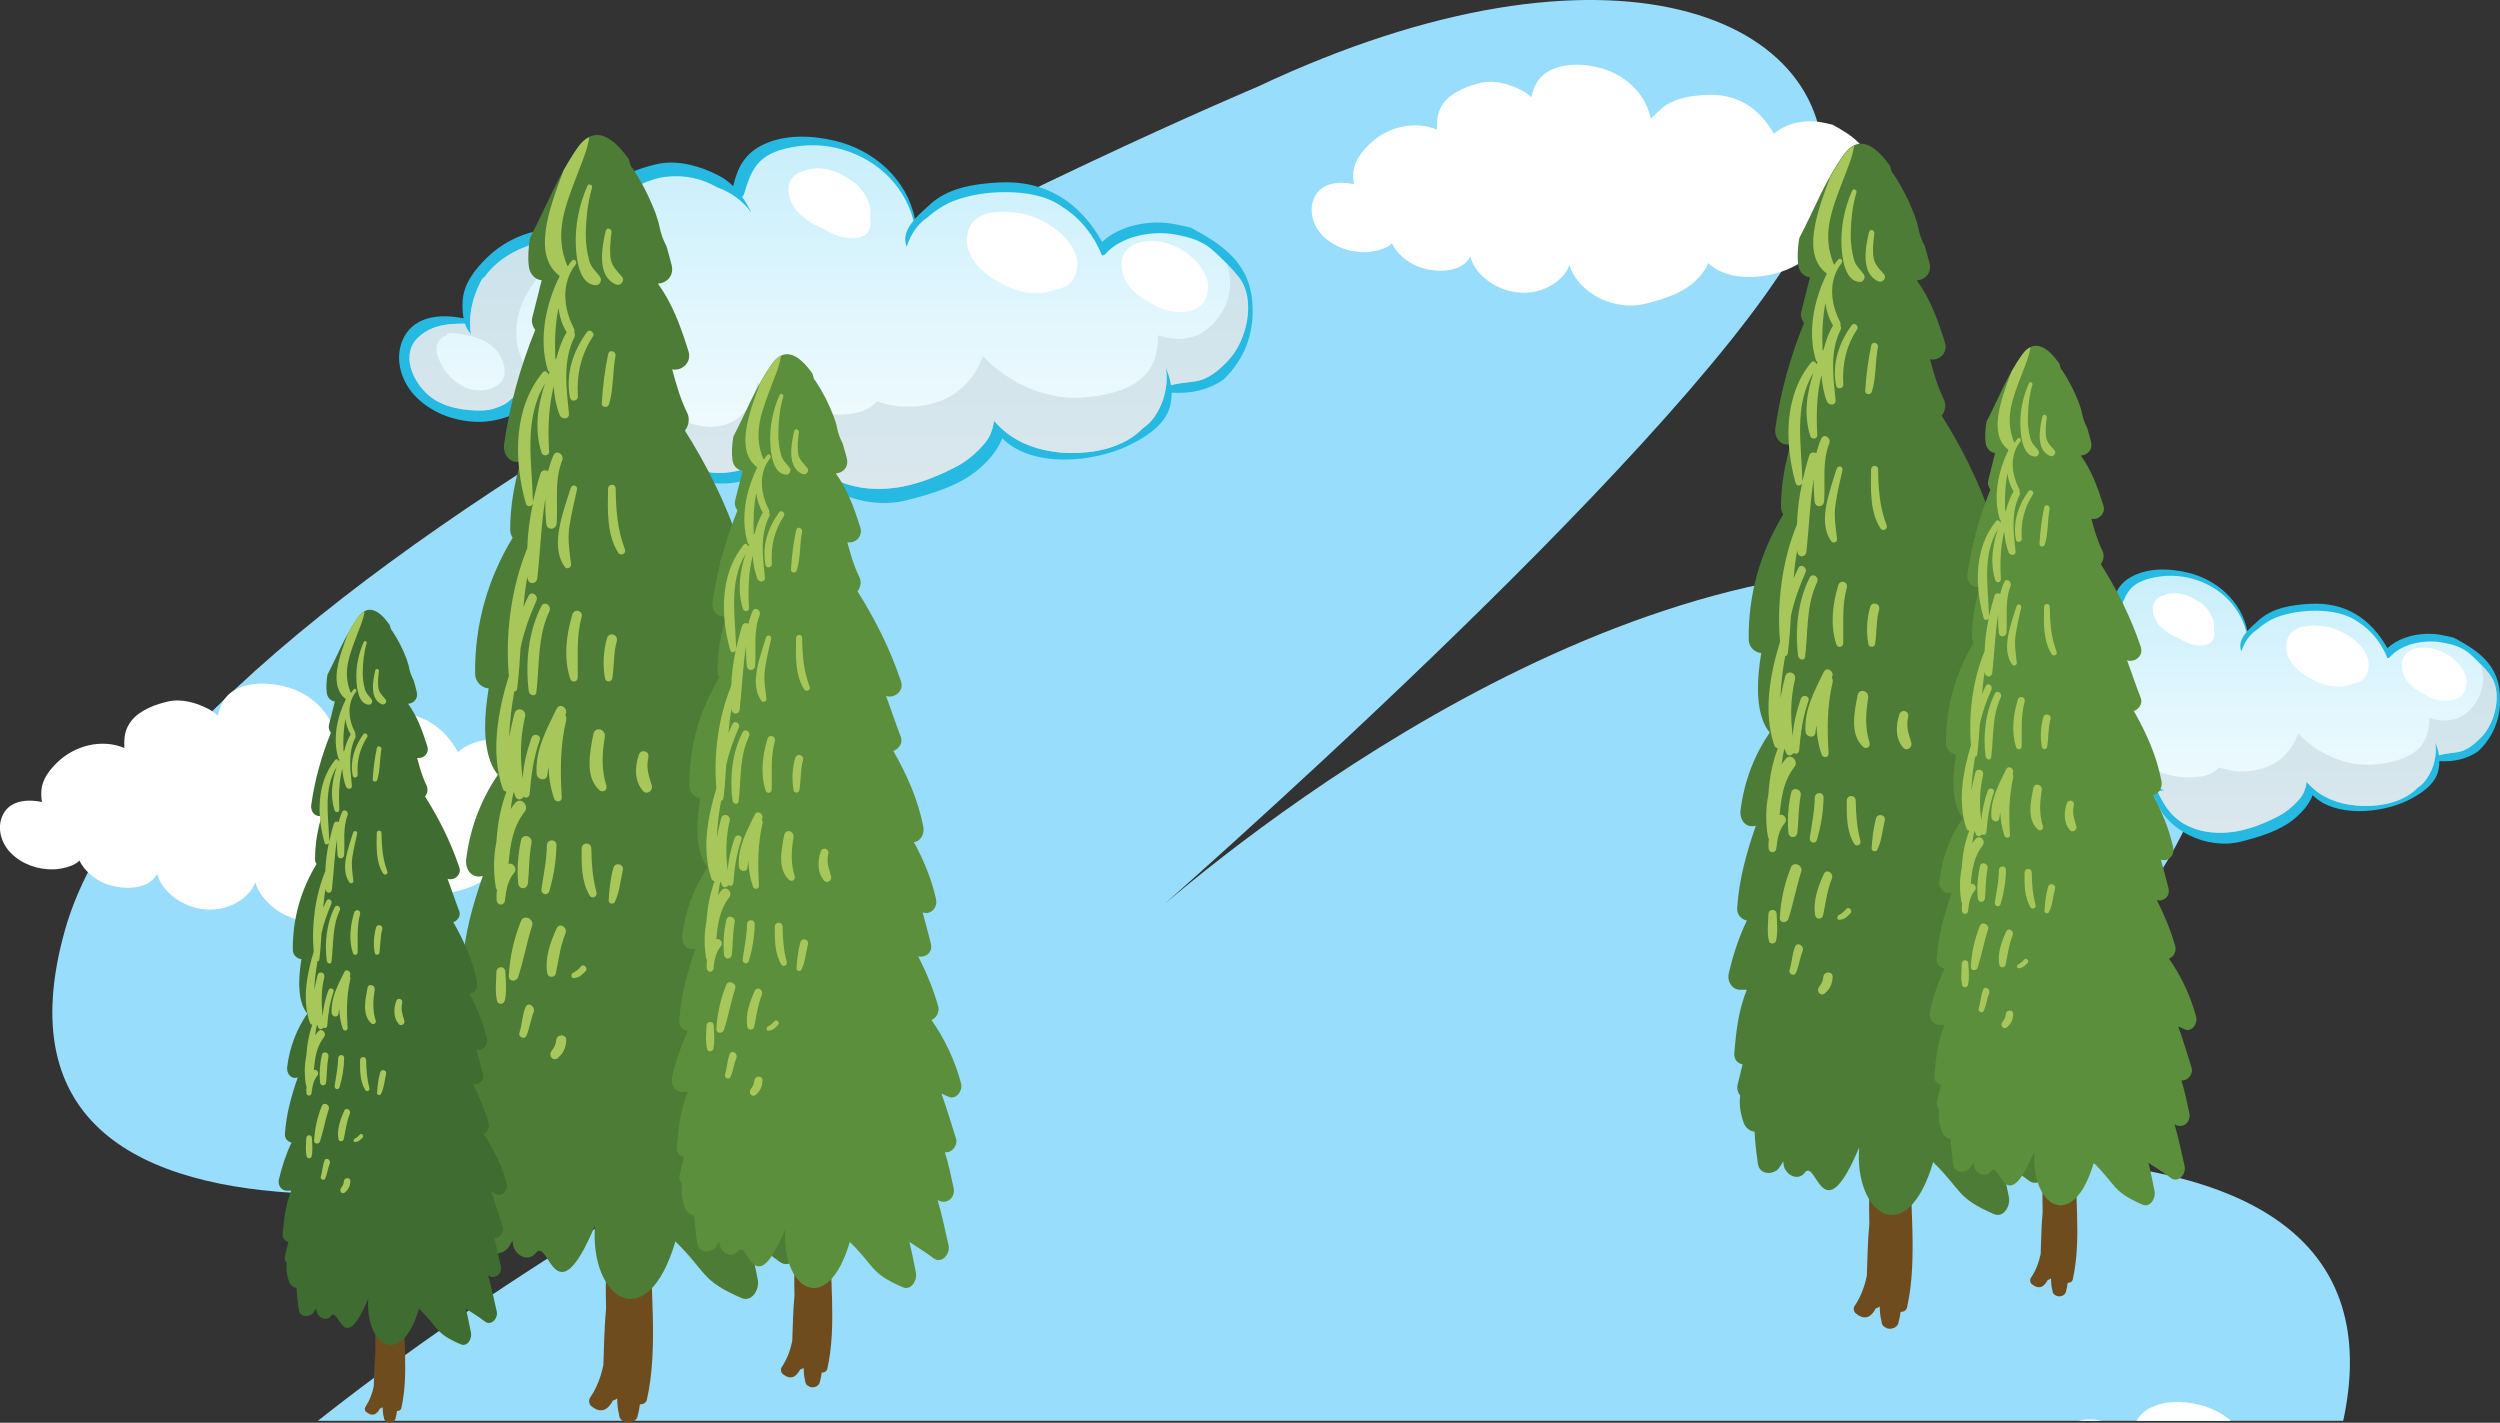 <svg width="316.06" height="179.87" viewBox="0 0 316.06 179.87" xmlns="http://www.w3.org/2000/svg" xmlns:xlink="http://www.w3.org/1999/xlink" xml:space="preserve" overflow="hidden"><rect x="0" y="0" width="316.06" height="179.87" fill="#333333" stroke="none"/><defs></defs><g><g><g><g><path d="M99.78 141.27C99.78 141.27 68.29 157.42 40.19 179.62L296.24 179.62C300.34 160.62 290.93 142.73 236.92 147.17 236.92 147.17 314.29 89.47 259.94 74.3 214.35 61.58 162.73 101.15 147.28 114.24 165.02 98.52 227.98 41.56 230.32 23.27 233.03 2 203.58-10.07 159 10.96 159 10.96 22.08 68.42 8.22 117.56-5.63 166.71 74.1 149.44 99.78 141.27Z" fill="#98DDFC"/></g></g><path d="M70.21 99.48C69.79 96.6 67.55 95.17 65.23 93.92 64.78 93.8 64.32 93.71 63.85 93.62 61.91 93.25 59.42 93.67 57.91 95.09 56.07 91.82 53.28 89.96 49.34 90.2 47.34 90.32 45.23 90.62 43.71 92.03 43.35 92.37 42.88 92.76 42.49 93.19 41.83 89.94 39.13 87.53 35.91 86.76 34.01 86.31 31.84 86.2 30.03 87.06 28.49 87.78 27.89 88.93 27.53 90.49 27.18 90.16 26.79 89.86 26.33 89.62 24.84 88.84 22.95 88.3 21.27 88.68 19.7 89.03 17.73 89.76 16.67 91.05 15.76 92.15 15.67 93.25 15.72 94.56 12.87 93.37 9.47 94.24 7.27 96.36 6.27 97.33 5.33 98.5 5.23 99.95 5.2 100.39 5.22 100.9 5.31 101.39 3.57 101.03 1.4 101.12 0.43 102.88-0.48 104.54 0.11 106.62 1.44 107.91 2.83 109.28 4.81 109.95 6.76 109.91 7.53 109.89 9.36 109.59 10.04 108.79 10.63 110.06 11.96 111.14 13.16 111.65 15.2 112.52 18.73 112.66 19.87 110.47 20.43 112.64 22.75 114.35 24.96 114.82 26.74 115.2 28.46 114.99 30.04 114.05 30.92 113.53 31.95 112.6 32.26 111.53 33.45 115.2 38.05 117.32 41.76 116.39 43.76 115.88 46.08 115.21 47.69 113.85 48.49 113.17 49.18 112.39 49.61 111.42 49.63 111.37 49.64 111.32 49.66 111.26 52.14 113.75 57.12 113.26 59.99 111.9 61.4 111.24 63.17 110.16 63.51 108.5 63.58 108.16 63.61 107.84 63.61 107.51 63.61 107.51 63.62 107.51 63.62 107.51 65.19 107.63 66.66 107.26 67.87 106.44 69.77 104.66 70.61 102.22 70.21 99.48Z" fill="#FFFFFF"/><path d="M236.68 21.38C236.25 18.47 234 17.02 231.66 15.76 231.21 15.64 230.74 15.55 230.27 15.46 228.31 15.09 225.8 15.51 224.27 16.94 222.42 13.65 219.59 11.77 215.61 12 213.59 12.12 211.46 12.43 209.92 13.85 209.55 14.2 209.08 14.59 208.7 15.02 208.04 11.73 205.31 9.3 202.06 8.53 200.14 8.07 197.95 7.97 196.12 8.83 194.57 9.56 193.95 10.72 193.59 12.3 193.24 11.96 192.85 11.67 192.38 11.42 190.88 10.64 188.97 10.09 187.28 10.46 185.69 10.82 183.7 11.55 182.64 12.85 181.73 13.96 181.64 15.07 181.68 16.39 178.8 15.19 175.37 16.06 173.15 18.21 172.14 19.19 171.19 20.37 171.1 21.83 171.07 22.28 171.09 22.79 171.18 23.28 169.42 22.91 167.23 23.01 166.26 24.78 165.35 26.45 165.94 28.56 167.28 29.86 168.69 31.24 170.69 31.92 172.65 31.88 173.43 31.86 175.28 31.56 175.96 30.75 176.55 32.03 177.9 33.12 179.11 33.63 181.18 34.51 184.74 34.65 185.89 32.44 186.45 34.64 188.8 36.36 191.03 36.83 192.83 37.22 194.56 37 196.16 36.05 197.04 35.53 198.09 34.58 198.4 33.51 199.6 37.21 204.25 39.36 207.98 38.41 210 37.9 212.34 37.22 213.96 35.85 214.77 35.16 215.47 34.38 215.9 33.4 215.92 33.35 215.94 33.29 215.95 33.24 218.46 35.75 223.48 35.26 226.38 33.88 227.8 33.21 229.59 32.11 229.93 30.45 230 30.11 230.03 29.78 230.03 29.45L230.05 29.45C231.64 29.57 233.12 29.2 234.34 28.37 236.24 26.61 237.09 24.14 236.68 21.38Z" fill="#FFFFFF"/><path d="M282.04 179.63C280.91 178.67 279.54 177.95 278.05 177.6 276.1 177.13 273.86 177.03 272.01 177.91 271.1 178.34 270.51 178.92 270.1 179.63L282.04 179.63Z" fill="#FFFFFF"/><path d="M265.77 179.63C264.85 179.42 263.9 179.37 263.02 179.57 262.94 179.59 262.85 179.61 262.76 179.63L265.77 179.63Z" fill="#FFFFFF"/><g><g><linearGradient x1="-2864.15" y1="79.305" x2="-2864.15" y2="-63.648" gradientUnits="userSpaceOnUse" id="SVGID_1_" gradientTransform="matrix(-1 0 0 1 -2759.36 0)"><stop offset="0" stop-color="#FFFFFF"/><stop offset="0.11" stop-color="#F7FDFE"/><stop offset="0.281" stop-color="#E1F6FD"/><stop offset="0.491" stop-color="#BDEBFA"/><stop offset="0.732" stop-color="#8CDCF6"/><stop offset="0.997" stop-color="#4DC8F1"/><stop offset="1" stop-color="#4CC8F1"/></linearGradient><path d="M51.12 42.54C52.6 39.84 55.94 39.69 58.61 40.25 58.47 39.51 58.45 38.72 58.49 38.04 58.63 35.82 60.07 34.02 61.61 32.53 64.98 29.26 70.21 27.94 74.58 29.76 74.51 27.76 74.65 26.06 76.04 24.38 77.65 22.4 80.68 21.28 83.09 20.74 85.66 20.17 88.57 21 90.85 22.19 91.56 22.56 92.16 23.01 92.69 23.53 93.25 21.13 94.18 19.37 96.54 18.26 99.32 16.95 102.66 17.11 105.57 17.8 110.51 18.98 114.66 22.67 115.67 27.67 116.26 27.01 116.98 26.42 117.53 25.89 119.86 23.72 123.11 23.26 126.18 23.07 132.22 22.72 136.52 25.57 139.34 30.58 141.66 28.41 145.48 27.76 148.47 28.33 149.19 28.47 149.89 28.6 150.58 28.79 154.14 30.71 157.57 32.91 158.22 37.33 158.83 41.53 157.54 45.27 154.66 48 152.81 49.27 150.55 49.82 148.14 49.64 148.14 49.64 148.12 49.64 148.12 49.63 148.13 50.13 148.08 50.63 147.97 51.16 147.45 53.7 144.73 55.36 142.56 56.38 138.15 58.46 130.51 59.22 126.7 55.4 126.67 55.48 126.65 55.56 126.62 55.64 125.96 57.13 124.91 58.31 123.67 59.37 121.21 61.45 117.64 62.48 114.57 63.26 108.89 64.69 101.81 61.43 100 55.81 99.52 57.43 97.93 58.87 96.59 59.67 94.16 61.12 91.52 61.44 88.79 60.85 85.39 60.14 81.82 57.52 80.97 54.18 79.22 57.54 73.8 57.34 70.67 56 68.83 55.21 66.78 53.56 65.88 51.61 64.84 52.85 62.03 53.31 60.85 53.33 57.86 53.39 54.82 52.37 52.68 50.26 50.63 48.28 49.73 45.08 51.12 42.54Z" fill="#26BAE2"/><path d="M54.27 50.04C56.08 51.53 58.72 51.95 60.99 51.89 62 51.86 62.84 51.58 63.73 51.14 64.41 50.79 64.78 50.15 65.43 49.89 65.38 49.22 65.5 48.53 65.82 47.83 66.01 48.66 66.34 49.45 66.78 50.18 67.15 52.43 68.92 53.99 71.39 55.06 72.99 55.75 74.6 55.81 76.32 55.6 78.44 55.34 79.38 54.37 80.83 53.17 80.77 52.38 80.86 51.58 81.14 50.75 81.14 51.65 81.35 52.6 81.61 53.29 81.85 53.93 82.21 54.5 82.63 55.02 82.88 55.56 83.22 56.08 83.67 56.61 85.08 58.25 87.22 59.19 89.29 59.63 92.94 60.41 98.42 58.36 99.67 54.49 99.27 54.37 98.88 54.2 98.54 53.99 97.84 53.58 96.95 52.91 96.75 52.06 97.28 52.5 97.85 52.87 98.47 53.18 98.65 53.27 98.82 53.36 99.01 53.45 99.44 53.74 99.95 54 100.48 54.15 100.86 54.32 101.26 54.48 101.67 54.62 101.26 54.72 100.83 54.72 100.4 54.66 101.52 56.96 102.53 58.8 104.86 60.22 107.58 61.86 110.99 62.09 114.04 61.53 116.4 61.09 118.89 60.06 121 58.94 122.27 58.26 123.35 57.33 124.3 56.27 125.18 55.29 125.52 54.29 125.66 53.18 126.12 53.72 126.64 54.23 127.22 54.69 129.8 56.73 133.31 57.42 136.52 57.25 139.43 57.1 142.43 56.25 144.49 54.14 145.06 53.75 145.56 53.26 145.97 52.67 147.19 50.88 147.74 48.62 147.39 46.5 147.7 47.21 147.94 47.94 148.05 48.7 149.05 48.41 150.08 48.37 151.1 48.21 152.84 47.94 154.1 46.8 155.26 45.59 157.59 43.16 158.9 37.9 156.58 34.99 155.69 33.87 154.65 32.86 153.59 31.87 152.1 30.46 150.52 30 148.54 29.64 145.68 29.13 141.73 29.81 139.71 32.15 139.6 32.27 139.45 32.3 139.3 32.27 138.31 29.76 136.58 27.6 134.42 26.23 132.36 24.71 129.67 24.3 127.18 24.29 124.97 24.28 122.6 24.62 120.54 25.41 119.62 25.75 118.32 26.55 117.21 27.52 116 28.32 115.11 29.69 114.63 31.17 114.63 31.17 114.62 31.16 114.62 31.15 114.15 29.94 114.69 28.85 115.5 27.9 114.24 23.12 110.4 19.75 105.62 18.68 103.25 18.15 100.76 18.29 98.46 19.03 95.58 19.97 94.84 21.88 94.07 24.52 94.02 24.69 93.92 24.81 93.82 24.89 94.25 25.48 94.61 26.13 94.96 26.81 94.95 26.8 94.93 26.8 94.93 26.8 93.9 25.39 92.37 24.28 90.68 23.69 88.8 22.6 86.62 22.07 84.18 22.35 82.04 22.6 79.92 23.75 78.18 24.97 76.18 26.37 75.79 28.32 75.79 30.6 75.51 30.47 75.24 30.35 74.99 30.25 73.14 29.48 71.02 29.44 69.13 30.09 68.52 30.3 67.97 30.56 67.44 30.86 64.93 31.59 62.64 33.07 61.26 35.02 61.09 35.11 60.93 35.28 60.8 35.54 59.71 37.64 59.17 40.03 59.54 42.25 59.19 41.88 58.94 41.42 58.77 40.92 56.68 40.91 54.71 41.06 53.03 42.51 50.53 44.66 52.16 48.28 54.27 50.04Z" fill="url(#SVGID_1_)"/><path d="M54.27 50.04C56.08 51.53 58.72 51.95 60.99 51.89 62 51.86 62.84 51.58 63.73 51.14 64.41 50.79 64.78 50.15 65.43 49.89 65.38 49.22 65.5 48.53 65.82 47.83 66.01 48.66 66.34 49.45 66.78 50.18 67.15 52.43 68.92 53.99 71.39 55.06 72.99 55.75 74.6 55.81 76.32 55.6 78.44 55.34 79.38 54.37 80.83 53.17 80.77 52.38 80.86 51.58 81.14 50.75 81.14 51.65 81.35 52.6 81.61 53.29 81.85 53.93 82.21 54.5 82.63 55.02 82.88 55.56 83.22 56.08 83.67 56.61 85.08 58.25 87.22 59.19 89.29 59.63 92.94 60.41 98.42 58.36 99.67 54.49 99.27 54.37 98.88 54.2 98.54 53.99 97.84 53.58 96.95 52.91 96.75 52.06 97.28 52.5 97.85 52.87 98.47 53.18 98.65 53.27 98.82 53.36 99.01 53.45 99.44 53.74 99.95 54 100.48 54.15 100.86 54.32 101.26 54.48 101.67 54.62 101.26 54.72 100.83 54.72 100.4 54.66 101.52 56.96 102.53 58.8 104.86 60.22 107.58 61.86 110.99 62.09 114.04 61.53 116.4 61.09 118.89 60.06 121 58.94 122.27 58.26 123.35 57.33 124.3 56.27 125.18 55.29 125.52 54.29 125.66 53.18 126.12 53.72 126.64 54.23 127.22 54.69 129.8 56.73 133.31 57.42 136.52 57.25 139.43 57.1 142.43 56.25 144.49 54.14 145.06 53.75 145.56 53.26 145.97 52.67 147.19 50.88 147.74 48.62 147.39 46.5 147.7 47.21 147.94 47.94 148.05 48.7 149.05 48.41 150.08 48.37 151.1 48.21 152.84 47.94 154.1 46.8 155.26 45.59 157.59 43.16 158.9 37.9 156.58 34.99 156.1 34.38 155.57 33.81 155.02 33.25 155.94 35.59 155.66 38.26 153.61 40.68 151.65 43 148.96 43.22 146.39 42.4 146.42 43.24 146.33 44.11 146.1 45 145.01 49.05 140.3 50.02 136.74 50.26 132.35 50.57 127.44 48.46 124.28 45.03 122.82 48.93 119.47 51.71 113.96 51.38 112.88 51.32 111.84 51.09 110.86 50.74 109.45 52.49 106.47 52.51 104.5 52.36 101.51 52.13 98.17 50.63 95.75 48.37 95.12 52.42 91.93 55.41 86.42 53.21 83.77 52.14 81.98 50.27 80.98 48.06 80.22 48.85 79.43 49.46 78.72 49.75 74.71 51.44 69.31 50.62 66.74 46.81 62.11 39.94 69.27 30.91 76.06 30.86 75.97 30.73 75.89 30.62 75.8 30.51 75.8 30.54 75.79 30.57 75.79 30.61 75.51 30.48 75.24 30.36 74.99 30.26 73.14 29.49 71.02 29.45 69.13 30.1 68.52 30.31 67.97 30.57 67.44 30.87 64.93 31.6 62.64 33.08 61.26 35.03 61.09 35.12 60.93 35.29 60.8 35.55 59.71 37.65 59.17 40.04 59.54 42.26 59.19 41.89 58.94 41.43 58.77 40.93 56.68 40.92 54.71 41.07 53.03 42.52 50.53 44.66 52.16 48.28 54.27 50.04ZM56.48 42.39C56.55 42.2 56.72 42.06 57.04 42.09 59.86 42.35 63.02 43.07 63.73 46.28 64.34 49.04 61.12 49.83 59.11 49.1 57.35 48.45 55.84 46.7 55.32 44.93 54.92 43.57 55.49 42.71 56.48 42.39Z" fill="#C1D3DD" opacity="0.5"/></g><path d="M141.81 33.19C141.96 30.59 145.01 30.18 147 30.62 149 31.06 151.22 32.49 152.18 34.43 152.67 35.24 152.92 36.16 152.62 37.04 152.17 40.02 148.13 39.86 146.04 38.64 145.89 38.56 145.75 38.45 145.61 38.34 143.5 37.4 141.66 35.63 141.81 33.19Z" fill="#FFFFFF"/><path d="M122.34 29.43C122.98 26.43 126.85 26.57 129.22 27.01 132.07 27.54 136.45 30.35 136.18 33.69 136.01 35.62 134.82 36.43 133.35 36.61 132.05 37.22 130.04 37.13 128.75 36.73 125.75 35.78 121.53 33.2 122.34 29.43Z" fill="#FFFFFF"/><path d="M101.13 21.77C101.29 21.71 101.44 21.65 101.62 21.61 102.97 21.03 104.65 21.28 105.96 21.85 106.24 21.97 106.56 22.15 106.88 22.37 107.71 22.78 108.44 23.37 109 24.1 109.53 24.81 110.28 26.18 109.98 27.18 110.07 27.69 110.11 28.22 109.98 28.77 109.69 30.03 108.2 30.22 107.16 30.09 106.03 29.95 104.94 29.42 103.95 28.85 102.87 28.42 101.9 27.81 101.06 27.01 99.58 25.61 98.87 22.77 101.13 21.77Z" fill="#FFFFFF"/></g><g><g><linearGradient x1="-3035.34" y1="118.397" x2="-3035.34" y2="11.458" gradientUnits="userSpaceOnUse" id="SVGID_2_" gradientTransform="matrix(-1 0 0 1 -2759.36 0)"><stop offset="0" stop-color="#FFFFFF"/><stop offset="0.11" stop-color="#F7FDFE"/><stop offset="0.281" stop-color="#E1F6FD"/><stop offset="0.491" stop-color="#BDEBFA"/><stop offset="0.732" stop-color="#8CDCF6"/><stop offset="0.997" stop-color="#4DC8F1"/><stop offset="1" stop-color="#4CC8F1"/></linearGradient><path d="M235.84 90.89C236.95 88.88 239.43 88.77 241.43 89.19 241.33 88.62 241.31 88.03 241.34 87.53 241.45 85.87 242.53 84.52 243.67 83.41 246.2 80.97 250.11 79.97 253.38 81.35 253.32 79.85 253.44 78.57 254.48 77.31 255.69 75.83 257.95 74.99 259.75 74.59 261.68 74.17 263.85 74.78 265.56 75.67 266.09 75.96 266.54 76.29 266.94 76.68 267.35 74.88 268.04 73.56 269.81 72.74 271.89 71.76 274.39 71.87 276.57 72.39 280.27 73.27 283.37 76.03 284.12 79.78 284.56 79.28 285.09 78.84 285.52 78.45 287.26 76.84 289.69 76.48 291.98 76.34 296.51 76.07 299.73 78.21 301.83 81.95 303.57 80.32 306.42 79.85 308.66 80.28 309.2 80.38 309.72 80.48 310.24 80.63 312.9 82.05 315.48 83.7 315.96 87.01 316.42 90.15 315.46 92.95 313.29 94.99 311.91 95.94 310.23 96.35 308.41 96.22 308.41 96.22 308.41 96.22 308.4 96.22 308.41 96.59 308.37 96.96 308.28 97.35 307.88 99.25 305.86 100.5 304.24 101.27 300.95 102.81 295.22 103.38 292.38 100.53 292.35 100.58 292.34 100.65 292.31 100.69 291.82 101.81 291.03 102.7 290.1 103.48 288.27 105.04 285.6 105.81 283.31 106.4 279.05 107.48 273.76 105.04 272.4 100.82 272.05 102.04 270.86 103.11 269.85 103.71 268.04 104.78 266.06 105.02 264.02 104.59 261.48 104.05 258.8 102.09 258.17 99.6 256.86 102.1 252.8 101.95 250.46 100.96 249.08 100.38 247.55 99.14 246.88 97.67 246.1 98.6 244 98.94 243.12 98.97 240.88 99.01 238.6 98.26 236.99 96.68 235.47 95.19 234.8 92.8 235.84 90.89Z" fill="#26BAE2"/><path d="M238.19 96.5C239.54 97.62 241.52 97.92 243.21 97.89 243.97 97.86 244.59 97.66 245.26 97.33 245.77 97.07 246.05 96.59 246.53 96.39 246.5 95.89 246.58 95.37 246.83 94.85 246.97 95.47 247.22 96.06 247.55 96.6 247.82 98.29 249.15 99.45 251 100.25 252.2 100.76 253.4 100.81 254.68 100.65 256.27 100.45 256.98 99.72 258.05 98.83 258.01 98.25 258.08 97.65 258.29 97.03 258.29 97.7 258.44 98.41 258.64 98.93 258.82 99.41 259.08 99.84 259.4 100.22 259.59 100.63 259.84 101.01 260.18 101.41 261.24 102.63 262.82 103.34 264.37 103.67 267.12 104.25 271.21 102.72 272.15 99.83 271.86 99.73 271.57 99.6 271.32 99.46 270.78 99.16 270.13 98.65 269.97 98 270.38 98.33 270.8 98.61 271.27 98.84 271.4 98.91 271.53 98.97 271.66 99.04 271.99 99.26 272.38 99.45 272.77 99.57 273.05 99.69 273.34 99.82 273.65 99.91 273.35 99.99 273.02 100 272.7 99.94 273.54 101.66 274.29 103.05 276.05 104.11 278.09 105.33 280.64 105.5 282.92 105.07 284.68 104.74 286.55 103.97 288.13 103.14 289.08 102.63 289.89 101.93 290.6 101.15 291.25 100.42 291.51 99.67 291.61 98.84 291.95 99.24 292.35 99.62 292.78 99.97 294.71 101.48 297.33 102 299.74 101.88 301.91 101.76 304.16 101.14 305.69 99.55 306.12 99.26 306.5 98.9 306.79 98.45 307.72 97.12 308.12 95.42 307.87 93.85 308.1 94.36 308.28 94.92 308.35 95.48 309.1 95.26 309.87 95.23 310.64 95.1 311.92 94.9 312.87 94.04 313.74 93.15 315.49 91.33 316.47 87.41 314.73 85.22 314.07 84.38 313.28 83.63 312.49 82.88 311.37 81.82 310.2 81.48 308.72 81.22 306.59 80.83 303.63 81.34 302.12 83.09 302.05 83.18 301.92 83.21 301.82 83.18 301.08 81.31 299.78 79.68 298.18 78.67 296.64 77.53 294.62 77.22 292.76 77.21 291.1 77.21 289.34 77.46 287.79 78.05 287.09 78.31 286.12 78.9 285.29 79.64 284.38 80.24 283.71 81.25 283.36 82.35L283.36 82.35C283 81.45 283.41 80.62 284.01 79.92 283.08 76.34 280.2 73.82 276.63 73.03 274.85 72.63 272.98 72.74 271.27 73.28 269.11 73.98 268.56 75.42 267.98 77.4 267.94 77.53 267.87 77.61 267.79 77.67 268.11 78.13 268.39 78.61 268.64 79.11 268.63 79.1 268.63 79.1 268.63 79.1 267.86 78.05 266.71 77.21 265.45 76.76 264.04 75.95 262.41 75.56 260.57 75.77 258.97 75.95 257.39 76.82 256.09 77.73 254.59 78.79 254.3 80.24 254.3 81.96 254.09 81.84 253.88 81.76 253.7 81.7 252.32 81.13 250.74 81.08 249.32 81.58 248.88 81.74 248.46 81.94 248.07 82.15 246.19 82.7 244.47 83.81 243.46 85.27 243.32 85.34 243.21 85.47 243.11 85.65 242.29 87.22 241.89 89 242.17 90.66 241.91 90.39 241.71 90.05 241.59 89.67 240.03 89.65 238.55 89.77 237.3 90.86 235.4 92.49 236.61 95.2 238.19 96.5Z" fill="url(#SVGID_2_)"/><path d="M238.19 96.5C239.54 97.62 241.52 97.92 243.21 97.89 243.97 97.86 244.59 97.66 245.26 97.33 245.77 97.07 246.05 96.59 246.53 96.39 246.5 95.89 246.58 95.37 246.83 94.85 246.97 95.47 247.22 96.06 247.55 96.6 247.82 98.29 249.15 99.45 251 100.25 252.2 100.76 253.4 100.81 254.68 100.65 256.27 100.45 256.98 99.72 258.05 98.83 258.01 98.25 258.08 97.65 258.29 97.03 258.29 97.7 258.44 98.41 258.64 98.93 258.82 99.41 259.08 99.84 259.4 100.22 259.59 100.63 259.84 101.01 260.18 101.41 261.24 102.63 262.82 103.34 264.37 103.67 267.12 104.25 271.21 102.72 272.15 99.83 271.86 99.73 271.57 99.6 271.32 99.46 270.78 99.16 270.13 98.65 269.97 98 270.38 98.33 270.8 98.61 271.27 98.84 271.4 98.91 271.53 98.97 271.66 99.04 271.99 99.26 272.38 99.45 272.77 99.57 273.05 99.69 273.34 99.82 273.65 99.91 273.35 99.99 273.02 100 272.7 99.94 273.54 101.66 274.29 103.05 276.05 104.11 278.09 105.33 280.64 105.5 282.92 105.07 284.68 104.74 286.55 103.97 288.13 103.14 289.08 102.63 289.89 101.93 290.6 101.15 291.25 100.42 291.51 99.67 291.61 98.84 291.95 99.24 292.35 99.62 292.78 99.97 294.71 101.48 297.33 102 299.74 101.88 301.91 101.76 304.16 101.14 305.69 99.55 306.12 99.26 306.5 98.9 306.79 98.45 307.72 97.12 308.12 95.42 307.87 93.85 308.1 94.36 308.28 94.92 308.35 95.48 309.1 95.26 309.87 95.23 310.64 95.1 311.92 94.9 312.87 94.04 313.74 93.15 315.49 91.33 316.47 87.41 314.73 85.22 314.38 84.77 313.97 84.34 313.56 83.93 314.24 85.68 314.03 87.67 312.5 89.49 311.03 91.21 309.03 91.38 307.11 90.77 307.13 91.4 307.07 92.06 306.88 92.72 306.08 95.74 302.54 96.47 299.89 96.67 296.61 96.88 292.94 95.31 290.57 92.74 289.46 95.66 286.97 97.75 282.85 97.5 282.04 97.45 281.27 97.27 280.53 97.02 279.47 98.33 277.25 98.35 275.77 98.23 273.53 98.06 271.04 96.95 269.23 95.25 268.76 98.28 266.37 100.5 262.26 98.86 260.27 98.07 258.93 96.67 258.19 95.02 257.62 95.62 257.02 96.06 256.49 96.28 253.5 97.55 249.46 96.95 247.53 94.07 244.06 88.94 249.42 82.2 254.49 82.15 254.44 82.06 254.37 81.97 254.31 81.88 254.31 81.91 254.3 81.94 254.3 81.96 254.09 81.84 253.88 81.76 253.7 81.7 252.32 81.13 250.74 81.08 249.32 81.58 248.88 81.74 248.46 81.94 248.07 82.15 246.19 82.7 244.47 83.81 243.46 85.27 243.32 85.34 243.21 85.47 243.11 85.65 242.29 87.22 241.89 89 242.17 90.66 241.91 90.39 241.71 90.05 241.59 89.67 240.03 89.65 238.55 89.77 237.3 90.86 235.4 92.49 236.61 95.2 238.19 96.5ZM239.85 90.78C239.9 90.65 240.03 90.53 240.26 90.55 242.38 90.75 244.74 91.29 245.26 93.69 245.72 95.75 243.3 96.34 241.81 95.8 240.48 95.32 239.36 94 238.97 92.68 238.67 91.66 239.1 91.02 239.85 90.78Z" fill="#C1D3DD" opacity="0.5"/></g><path d="M303.67 83.9C303.78 81.95 306.06 81.65 307.55 81.99 309.05 82.32 310.71 83.38 311.43 84.83 311.81 85.45 311.98 86.14 311.76 86.79 311.42 89.02 308.41 88.9 306.84 87.99 306.72 87.92 306.61 87.84 306.51 87.76 304.93 87.06 303.56 85.73 303.67 83.9Z" fill="#FFFFFF"/><path d="M289.11 81.09C289.59 78.84 292.49 78.95 294.26 79.26 296.38 79.67 299.67 81.78 299.45 84.27 299.32 85.72 298.43 86.33 297.34 86.46 296.36 86.92 294.85 86.85 293.89 86.54 291.65 85.84 288.51 83.9 289.11 81.09Z" fill="#FFFFFF"/><path d="M273.25 75.36C273.36 75.31 273.49 75.27 273.61 75.24 274.62 74.81 275.89 74.99 276.86 75.42 277.07 75.51 277.31 75.65 277.56 75.81 278.18 76.12 278.72 76.56 279.13 77.11 279.53 77.63 280.09 78.67 279.87 79.42 279.93 79.79 279.97 80.2 279.87 80.6 279.64 81.54 278.53 81.68 277.76 81.58 276.92 81.48 276.1 81.07 275.37 80.66 274.56 80.33 273.83 79.88 273.2 79.28 272.09 78.23 271.56 76.11 273.25 75.36Z" fill="#FFFFFF"/></g></g><g><g><path d="M74.61 176.69C75.48 175.4 75.98 174.02 76.28 172.56 76.38 170.2 76.39 167.8 76.62 165.45 76.56 162.71 76.5 159.98 77.17 157.45 77.27 156.98 78.06 157.05 78.01 157.56 77.97 158.27 78.01 158.98 78.01 159.67 78.2 159.23 78.38 158.83 78.59 158.4 78.83 157.93 79.54 158.11 79.64 158.58 79.81 158.63 79.99 158.78 80.04 159.05 80.12 159.83 80.13 160.63 80.2 161.43 80.49 159.27 80.82 157.16 81.11 155.16 81.21 154.45 82.38 154.6 82.35 155.27 82.03 162.29 83.33 170.14 81.78 176.95 81.68 177.39 81.26 177.56 80.9 177.54 80.83 178.01 80.77 178.46 80.64 178.85 80.61 179.29 80.35 179.58 79.97 179.76 79.97 179.76 79.96 179.76 79.94 179.76 79.83 179.81 79.7 179.83 79.57 179.85L79.51 179.88C79.41 179.88 79.27 179.85 79.18 179.84 79.14 179.84 79.08 179.81 79.08 179.81 78.98 179.76 78.94 179.76 78.88 179.72 78.54 179.59 78.27 179.26 78.27 178.83 78.09 178.21 78.05 177.5 78.02 176.79 77.88 176.93 77.68 177.02 77.49 177.06 76.87 178.22 76 178.81 74.71 177.73 74.46 177.49 74.4 176.98 74.61 176.69Z" fill="#6F4C1E"/><g><path d="M59.81 123.76C59.06 123.6 58.43 122.98 58.47 122.07 58.71 118.07 59.78 114.4 61.04 110.73L60.96 110.76C59.65 111.09 58.78 109.94 58.94 108.6 59.45 104.56 60.85 101.02 62.95 97.94 62.66 97.6 62.4 97.2 62.16 96.67 61.01 94 61.23 90.43 61.78 87.03 60.94 86.99 60.08 86.21 60.07 85.25 59.98 78.9 61.72 73.07 64.81 67.99 64.63 67.67 64.5 67.39 64.5 67.03 64.5 63.94 65.03 61.05 65.85 58.3 64.69 58.73 63.53 57.63 63.73 56.16 64.45 51.07 65.81 46.29 67.67 41.7 67.34 41.27 67.15 40.72 67.3 40.12 67.71 38.56 68.08 36.99 68.48 35.43 67.69 35.36 66.98 34.7 66.86 33.69 66.72 32.64 66.79 31.42 67.01 30.05 69.02 26.22 70.52 22.17 73.15 18.54 75.22 15.71 77.55 17.36 79.5 20.13 79.6 20.48 79.67 20.81 79.77 21.04 79.83 21.15 79.93 21.18 79.99 21.3 81.17 23.07 82.1 24.94 82.86 26.91 83.1 27.62 83.31 28.23 83.36 28.6 83.55 29.58 83.86 30.37 84.26 31.13 84.49 31.93 84.72 32.75 84.93 33.59 85.18 34.77 84.43 35.68 83.39 35.83 83.34 35.83 83.25 35.84 83.17 35.85 84.98 38.34 86.01 41.12 87.04 44.41 87.49 45.85 86.16 46.96 84.98 46.69 85.48 48.57 86.01 50.43 86.86 52.16 87.26 52.93 87.06 53.82 86.59 54.44 89.38 58.86 91.72 63.52 93.45 68.64 93.93 70.11 92.55 71.2 91.35 71 91.24 70.98 91.16 70.96 91.08 70.91 91.87 73.01 92.56 75.2 93.41 77.35 93.81 78.3 93.1 79.28 92.24 79.6 94.35 83.33 96.14 87.22 96.98 91.64 97.17 92.77 96.45 93.86 95.49 93.95 96.98 96.73 98.24 99.64 98.97 102.91 99.29 104.35 98.06 105.48 96.86 105.02 97.32 106.62 97.71 108.22 98.14 109.84 98.56 111.36 97.3 112.25 96.16 111.95 97.44 114.45 98.52 117.05 99.32 119.82 99.57 120.71 99.02 121.72 98.25 121.98 100.32 124.96 101.9 128.22 102.92 131.95 103.23 133.14 102.16 134.56 101.01 134.11 100.59 133.93 100.23 133.73 99.82 133.58 100.68 135.88 101.36 138.24 102.12 140.62 102.49 141.78 101.41 142.98 100.38 142.82 100.94 144.59 101.33 146.47 101.74 148.4 102.1 149.96 100.69 151.12 99.39 150.43 99.34 150.43 99.28 150.38 99.22 150.34 99.93 152.67 100.38 155.09 100.95 157.51 101.26 158.89 99.82 160.46 98.58 159.53 97.35 158.58 96.05 157.8 94.77 156.96 95.16 158.53 95.47 160.14 95.81 161.82 96.03 163.02 95.06 164.65 93.76 164.11 88.5 161.82 89.43 160.9 85.39 156.95 81.76 169.19 74.53 164.21 75.22 154.94 70.13 167.08 69.39 156.28 67.74 158.41 66.74 159.7 64.92 158.61 64.82 157.14 64.82 157.06 64.8 156.95 64.8 156.85 64.66 157.09 64.49 157.34 64.37 157.56 63.69 158.76 61.55 158.85 61.32 157.18 61.11 155.67 60.93 154.22 60.87 152.78 60.2 152.74 59.6 152.2 59.36 151.53 58.84 149.98 58.77 148.87 58.9 147.8 58.56 147.42 58.42 146.84 58.56 146.26 58.78 145.33 59.02 144.42 59.24 143.53 58.56 143.4 58.02 142.89 58.1 141.95 58.37 138.69 58.7 136.04 59.81 133.29 59.52 133.29 59.21 133.29 58.92 133.29 57.84 133.29 57.1 132.25 57.32 131.09 57.92 128.46 58.72 126.02 59.81 123.76Z" fill="#4C7C35"/><g><path d="M74.27 23.49C74.43 23.13 74.99 23.39 74.84 23.77 74.3 25.63 74.08 27.65 74.06 29.63 74.05 30.76 74.2 31.89 74.51 33 74.76 33.88 75.4 34.33 75.87 35.03 76.16 35.45 75.8 36.06 75.36 36.06 73.29 36.01 72.9 32.96 72.81 31.29 72.65 28.64 73.21 25.85 74.27 23.49Z" fill="#A7C75B"/><path d="M76.57 29.2C76.7 28.68 77.38 28.89 77.31 29.4 77.18 30.38 77.08 31.34 77.16 32.36 77.23 33.53 77.87 34.1 78.58 34.92 79.11 35.46 78.44 36.24 77.84 35.95 75.42 34.88 76.09 31.3 76.57 29.2Z" fill="#A7C75B"/><path d="M74.23 41.95C74.54 41.52 75.27 42.11 74.95 42.56 73.46 44.8 72.88 47.38 73.06 50.08 73.1 50.72 72.18 50.88 72.06 50.25 71.47 47.26 72.49 44.3 74.23 41.95Z" fill="#A7C75B"/><path d="M76.89 44.76C77.03 44.12 77.94 44.39 77.81 45.03 77.43 47.03 77.59 49.15 77 51.08 76.88 51.61 76.03 51.57 76.08 50.96 76.2 48.91 76.46 46.77 76.89 44.76Z" fill="#A7C75B"/><path d="M72.14 61.71C72.32 61.15 73.08 61.34 72.94 61.91 72.59 63.46 72.23 65.02 71.98 66.6 71.74 68.22 72 69.73 72.2 71.33 72.27 71.75 71.68 72.03 71.42 71.69 69.42 68.99 71.3 64.53 72.14 61.71Z" fill="#A7C75B"/><path d="M76.87 61.81C76.87 61.13 77.84 61.1 77.84 61.79 77.87 64.46 78.05 66.96 79 69.44 79.22 70.04 78.42 70.33 78.17 69.89 76.68 67.59 76.83 64.46 76.87 61.81Z" fill="#A7C75B"/><path d="M68.43 76.66C68.78 75.9 69.81 76.55 69.45 77.28 67.93 80.5 68.23 84.01 67.81 87.5 67.74 88.17 66.91 87.92 66.84 87.36 66.41 83.8 66.8 79.86 68.43 76.66Z" fill="#A7C75B"/><path d="M72.36 77.68C72.6 76.88 73.75 77.19 73.53 78.02 72.84 80.57 73.09 83.02 73.04 85.64 73.03 86.26 72.27 86.37 72.08 85.79 71.23 83.18 71.59 80.24 72.36 77.68Z" fill="#A7C75B"/><path d="M76.74 80.7C76.96 79.84 78.19 80.19 77.98 81.04 77.54 82.57 77.67 84.19 77.41 85.77 77.32 86.26 76.58 86.28 76.49 85.77 76.18 84.13 76.27 82.33 76.74 80.7Z" fill="#A7C75B"/><path d="M70.36 89.62C70.76 88.79 71.87 89.51 71.51 90.31 71.51 90.36 71.46 90.38 71.46 90.43 71.58 90.58 71.63 90.76 71.58 91.03 70.81 94.32 70.82 97.45 71.02 100.8 71.05 101.45 70.24 101.47 70.06 100.97 69.6 99.66 69.39 98.32 69.35 96.95 69.29 97.31 69.23 97.61 69.19 97.98 69.08 98.86 67.88 98.58 67.84 97.82 67.66 94.78 69.12 92.19 70.36 89.62Z" fill="#A7C75B"/><path d="M75.02 92.79C75.25 91.77 76.63 92.18 76.46 93.19 76.11 95.34 76.02 97.28 76.66 99.32 76.83 99.93 76.16 100.25 75.78 99.9 73.9 98.2 74.58 95.06 75.02 92.79Z" fill="#A7C75B"/><path d="M80.76 95.42C81.02 94.66 82.14 94.92 81.97 95.77 81.66 97.1 82.01 98.02 82.4 99.3 82.61 99.97 81.77 100.53 81.3 100.01 80.2 98.75 80.24 97 80.76 95.42Z" fill="#A7C75B"/><path d="M62.76 106.44C62.36 108.35 62.38 110.32 62.69 112.26 62.71 112.37 62.77 112.42 62.83 112.48 62.77 112.9 62.76 113.35 62.78 113.79 62.85 114.57 63.79 114.53 63.85 113.79 63.98 112.55 64.18 111.34 64.99 110.36 65.48 109.82 64.83 108.97 64.29 109.24 64.49 106.91 64.8 104.61 66.29 102.68 66.97 101.86 65.89 100.71 65.16 101.48 64.92 101.75 64.74 102.01 64.56 102.28 64.67 101.55 64.76 100.81 64.95 100.11 65.02 100.3 65.09 100.53 65.17 100.73 65.44 101.26 65.97 101.09 66.21 100.71 66.44 100.96 66.93 100.84 66.96 100.36 67.15 98.03 67.45 95.8 68.23 93.58 68.48 92.89 67.44 92.6 67.19 93.29 66.6 94.98 66.19 96.67 66.07 98.45 65.75 95.8 65.75 93.33 66.38 90.6 66.59 89.66 65.29 89.28 65.03 90.22 64.78 91.2 64.55 92.22 64.37 93.24 64.44 91.3 64.66 89.35 65.02 87.42 65.2 87.42 65.33 87.32 65.38 87.06 65.6 85.35 65.71 83.64 65.81 81.9 66.24 79.86 66.93 77.95 67.8 75.97 68.14 75.26 67.15 74.63 66.82 75.35 66.57 75.83 66.37 76.27 66.18 76.75 66.28 75.46 66.43 74.17 66.67 72.9 66.67 72.97 66.67 73.01 66.69 73.08 66.77 73.95 67.86 73.93 67.93 73.06 68.31 69.71 68.4 66.35 68.95 63.03 68.92 64.06 68.96 65.11 69.05 66.15 69.11 67.1 70.32 67.06 70.38 66.12 70.55 63.43 70.07 60.79 71.07 58.23 71.38 57.45 70.32 56.77 69.97 57.56 69.68 58.22 69.48 58.9 69.28 59.58 68.99 59.37 68.47 59.39 68.32 59.9 67.96 61.03 67.65 62.23 67.38 63.43 67.25 58.27 66.16 53.03 68.9 48.5 67.96 51.29 67.54 54.3 68.45 57.19 68.61 57.75 69.48 57.68 69.42 57.03 69.25 54.14 69.35 51.48 70 48.83 70.08 50.07 70.3 51.32 70.75 52.46 70.99 53.08 72.01 53.06 71.93 52.26 71.6 49.05 71.12 45.58 72.64 42.59 72.72 42.38 72.68 42.2 72.6 42.02 72.64 41.9 72.64 41.74 72.58 41.57 71.24 39.02 70.89 35.82 72.78 33.44 73.03 33.09 72.6 32.61 72.31 32.95 72.11 33.16 71.95 33.39 71.81 33.63 71.78 33.61 71.72 33.6 71.72 33.6 70 29.48 71.47 26.04 73.03 21.93 73.53 20.59 74.28 18.93 74.5 17.32 74.05 17.54 73.58 17.9 73.14 18.51 72.43 19.49 71.84 20.51 71.25 21.53 69.37 26.51 67.27 32.29 70.76 34.89 68.99 38.46 68.07 42.9 69.25 46.78 69.28 46.91 69.4 46.96 69.48 47.02 69.44 47.11 69.41 47.24 69.34 47.36 69.25 47 68.87 46.76 68.59 47.11 64.89 51.62 64.93 58.15 66.48 63.66 66.62 64.14 67.23 64.08 67.37 63.66 66.96 65.52 66.72 67.43 66.66 69.32 64.64 74.24 63.86 80.1 64.33 85.45 62.95 89.9 61.99 95.16 63.54 99.65 63.63 99.94 63.83 100.04 64.03 100.09 63.27 102.13 62.89 104.26 62.76 106.44ZM70.6 38.93C70.74 40.02 71.07 41.08 71.64 42.01 71.04 42.99 70.65 44.13 70.34 45.32 70.31 45.36 70.25 45.4 70.21 45.44 70.11 43.24 70.18 41.05 70.6 38.93Z" fill="#A7C75B"/><path d="M69.14 106.89C69.14 106.05 70.35 106.02 70.35 106.84 70.32 108.82 70 110.78 69.45 112.64 69.24 113.35 68.35 113.08 68.46 112.37 68.72 110.53 69.12 108.73 69.14 106.89Z" fill="#A7C75B"/><path d="M74.76 107.31C74.79 109.17 74.92 111 75.41 112.8 75.57 113.38 74.83 113.71 74.54 113.2 73.49 111.42 73.52 109.35 73.53 107.31 73.53 106.44 74.76 106.41 74.76 107.31Z" fill="#A7C75B"/><path d="M77.54 109.73C77.77 108.91 78.97 109.25 78.73 110.07 78.4 111.42 78.34 112.8 77.73 114.02 77.54 114.39 76.9 114.28 76.95 113.79 77.03 112.44 77.18 111.06 77.54 109.73Z" fill="#A7C75B"/><path d="M65.87 106.24C66.07 105.28 67.4 105.69 67.19 106.62 66.87 108.27 66.91 109.93 66.75 111.62 66.68 112.48 65.6 112.53 65.51 111.66 65.34 109.84 65.49 108.02 65.87 106.24Z" fill="#A7C75B"/><path d="M65.87 116.42C66.21 115.57 67.56 116.15 67.27 117.04 66.58 119.18 66.21 121.37 65.51 123.51 65.31 124.17 64.27 124.13 64.32 123.37 64.47 120.88 64.97 118.68 65.87 116.42Z" fill="#A7C75B"/><path d="M70.38 117.34C70.76 116.59 71.81 117.24 71.47 118.04 70.81 119.68 70.65 121.3 70.27 123.06 70.16 123.62 69.3 123.66 69.19 123.06 68.85 121.08 69.59 119.11 70.38 117.34Z" fill="#A7C75B"/><path d="M72.45 122.99C72.84 122.8 73.18 122.51 73.46 122.17 73.8 121.77 74.41 122.4 74.04 122.77 73.57 123.26 73.21 123.6 72.56 123.66 72.17 123.71 72.14 123.13 72.45 122.99Z" fill="#A7C75B"/><path d="M62.76 122.9C62.76 122.08 63.89 122.08 63.89 122.88 63.94 124.07 64.09 125.32 63.82 126.5 63.69 127.02 62.94 127.06 62.84 126.53 62.56 125.35 62.73 124.1 62.76 122.9Z" fill="#A7C75B"/><path d="M66.43 127.35C66.72 126.59 67.75 127.22 67.46 127.97 67.07 128.93 66.97 129.99 66.55 130.95 66.31 131.48 65.49 131.11 65.67 130.56 66.01 129.53 66.01 128.37 66.43 127.35Z" fill="#A7C75B"/><path d="M69.74 132.86C70.02 132.44 70.25 132.15 70.3 131.58 70.35 130.67 71.68 130.67 71.59 131.58 71.52 132.51 71.23 133.14 70.55 133.73 69.99 134.26 69.25 133.51 69.74 132.86Z" fill="#A7C75B"/></g></g></g><g><path d="M46.2 177.86C46.74 177.04 47.07 176.18 47.25 175.25 47.32 173.76 47.32 172.24 47.47 170.76 47.44 169.03 47.4 167.31 47.82 165.71 47.88 165.41 48.38 165.46 48.36 165.77 48.33 166.22 48.36 166.67 48.36 167.1 48.47 166.82 48.59 166.57 48.72 166.3 48.88 166.01 49.32 166.12 49.38 166.41 49.49 166.44 49.61 166.53 49.63 166.71 49.69 167.2 49.69 167.7 49.73 168.21 49.92 166.85 50.12 165.52 50.31 164.25 50.38 163.8 51.12 163.9 51.1 164.32 50.9 168.76 51.72 173.71 50.74 178.01 50.68 178.29 50.42 178.4 50.19 178.38 50.15 178.67 50.11 178.96 50.03 179.21 50.01 179.49 49.84 179.68 49.61 179.79 49.61 179.79 49.6 179.79 49.59 179.79 49.52 179.81 49.43 179.83 49.36 179.84L49.32 179.86C49.26 179.86 49.16 179.84 49.11 179.83 49.08 179.83 49.04 179.81 49.04 179.81 48.98 179.79 48.95 179.79 48.92 179.76 48.7 179.68 48.53 179.46 48.53 179.19 48.41 178.8 48.39 178.35 48.37 177.9 48.28 177.98 48.16 178.03 48.04 178.07 47.65 178.8 47.1 179.17 46.28 178.49 46.1 178.36 46.07 178.04 46.2 177.86Z" fill="#6F4C1E"/><g><path d="M36.86 144.45C36.39 144.35 35.99 143.95 36.02 143.38 36.18 140.86 36.84 138.54 37.64 136.22L37.59 136.23C36.76 136.45 36.21 135.72 36.31 134.87 36.63 132.32 37.52 130.09 38.85 128.14 38.67 127.93 38.51 127.67 38.35 127.34 37.62 125.66 37.77 123.4 38.11 121.25 37.57 121.23 37.03 120.74 37.02 120.13 36.97 116.12 38.07 112.44 40.02 109.23 39.9 109.04 39.83 108.85 39.83 108.62 39.83 106.67 40.16 104.84 40.68 103.11 39.95 103.38 39.22 102.69 39.35 101.76 39.8 98.55 40.66 95.53 41.83 92.64 41.62 92.37 41.5 92.02 41.59 91.64 41.85 90.66 42.08 89.66 42.33 88.68 41.84 88.63 41.39 88.22 41.31 87.58 41.22 86.92 41.27 86.14 41.4 85.29 42.67 82.87 43.62 80.32 45.28 78.02 46.58 76.23 48.06 77.27 49.28 79.03 49.35 79.25 49.38 79.45 49.45 79.6 49.48 79.67 49.55 79.68 49.59 79.77 50.34 80.89 50.93 82.06 51.4 83.31 51.55 83.75 51.68 84.14 51.71 84.38 51.83 84.99 52.03 85.5 52.28 85.97 52.43 86.48 52.58 86.99 52.7 87.53 52.86 88.27 52.39 88.84 51.73 88.95 51.7 88.95 51.64 88.95 51.59 88.97 52.73 90.54 53.37 92.29 54.03 94.37 54.31 95.28 53.47 95.97 52.73 95.81 53.05 97 53.37 98.16 53.91 99.26 54.16 99.75 54.04 100.31 53.74 100.7 55.5 103.49 56.98 106.43 58.07 109.66 58.37 110.59 57.5 111.27 56.75 111.15 56.68 111.14 56.63 111.11 56.58 111.09 57.08 112.42 57.52 113.8 58.05 115.17 58.31 115.77 57.85 116.39 57.31 116.59 58.65 118.94 59.77 121.4 60.3 124.19 60.42 124.9 59.97 125.6 59.35 125.65 60.3 127.41 61.09 129.25 61.55 131.31 61.74 132.22 60.98 132.93 60.22 132.64 60.51 133.65 60.76 134.67 61.03 135.69 61.3 136.64 60.5 137.21 59.78 137.02 60.58 138.59 61.27 140.23 61.78 141.99 61.94 142.56 61.59 143.19 61.11 143.35 62.41 145.23 63.41 147.29 64.05 149.65 64.25 150.4 63.57 151.29 62.84 151.01 62.57 150.9 62.35 150.77 62.1 150.68 62.63 152.14 63.06 153.62 63.55 155.13 63.78 155.86 63.1 156.62 62.45 156.52 62.8 157.64 63.05 158.82 63.31 160.04 63.53 161.02 62.65 161.75 61.82 161.32 61.79 161.32 61.75 161.29 61.71 161.27 62.15 162.74 62.44 164.27 62.8 165.8 63 166.67 62.09 167.67 61.3 167.07 60.53 166.47 59.7 165.98 58.89 165.44 59.14 166.43 59.33 167.45 59.55 168.52 59.68 169.28 59.08 170.3 58.26 169.96 54.93 168.52 55.52 167.94 52.98 165.44 50.68 173.17 46.13 170.02 46.56 164.18 43.35 171.84 42.88 165.02 41.84 166.37 41.21 167.19 40.06 166.5 39.99 165.57 39.99 165.52 39.98 165.44 39.98 165.39 39.9 165.54 39.79 165.69 39.71 165.83 39.28 166.59 37.93 166.65 37.78 165.6 37.64 164.64 37.53 163.73 37.49 162.82 37.07 162.8 36.69 162.45 36.54 162.04 36.21 161.06 36.16 160.36 36.25 159.69 36.04 159.45 35.94 159.09 36.04 158.72 36.18 158.14 36.33 157.56 36.46 156.99 36.04 156.91 35.69 156.59 35.74 156 35.91 153.95 36.12 152.28 36.82 150.53 36.64 150.53 36.44 150.53 36.26 150.53 35.58 150.53 35.11 149.87 35.25 149.14 35.66 147.42 36.17 145.87 36.86 144.45Z" fill="#3F6C31"/><g><path d="M45.99 81.15C46.09 80.93 46.44 81.08 46.35 81.33 46 82.5 45.87 83.78 45.86 85.03 45.85 85.74 45.95 86.46 46.14 87.16 46.3 87.72 46.7 88 46.99 88.44 47.17 88.7 46.95 89.09 46.67 89.09 45.36 89.06 45.12 87.13 45.06 86.07 44.97 84.41 45.32 82.64 45.99 81.15Z" fill="#A7C75B"/><path d="M47.44 84.76C47.52 84.43 47.95 84.56 47.91 84.89 47.82 85.5 47.77 86.11 47.81 86.76 47.86 87.49 48.26 87.86 48.71 88.37 49.04 88.71 48.62 89.21 48.24 89.02 46.72 88.34 47.14 86.08 47.44 84.76Z" fill="#A7C75B"/><path d="M45.96 92.8C46.16 92.54 46.61 92.91 46.42 93.19 45.48 94.6 45.1 96.23 45.22 97.94 45.25 98.35 44.66 98.44 44.59 98.05 44.22 96.15 44.87 94.29 45.96 92.8Z" fill="#A7C75B"/><path d="M47.64 94.58C47.72 94.18 48.3 94.36 48.22 94.75 47.98 96.02 48.08 97.35 47.7 98.57 47.63 98.91 47.09 98.88 47.12 98.5 47.2 97.2 47.37 95.85 47.64 94.58Z" fill="#A7C75B"/><path d="M44.64 105.27C44.76 104.92 45.24 105.05 45.15 105.4 44.93 106.38 44.7 107.36 44.55 108.36 44.39 109.38 44.56 110.34 44.68 111.35 44.72 111.61 44.35 111.78 44.19 111.57 42.92 109.88 44.11 107.06 44.64 105.27Z" fill="#A7C75B"/><path d="M47.63 105.34C47.63 104.91 48.23 104.89 48.23 105.33 48.26 107.01 48.37 108.6 48.97 110.16 49.11 110.54 48.6 110.72 48.44 110.44 47.5 108.99 47.6 107.01 47.63 105.34Z" fill="#A7C75B"/><path d="M42.3 114.72C42.53 114.24 43.18 114.65 42.95 115.11 41.99 117.14 42.18 119.36 41.91 121.56 41.87 121.98 41.34 121.83 41.31 121.47 41.02 119.22 41.28 116.74 42.3 114.72Z" fill="#A7C75B"/><path d="M44.78 115.36C44.94 114.86 45.66 115.05 45.52 115.57 45.09 117.18 45.25 118.73 45.22 120.38 45.21 120.77 44.73 120.84 44.61 120.47 44.07 118.83 44.29 116.97 44.78 115.36Z" fill="#A7C75B"/><path d="M47.54 117.27C47.68 116.73 48.46 116.95 48.32 117.48 48.05 118.45 48.13 119.47 47.96 120.47 47.91 120.78 47.43 120.79 47.38 120.47 47.19 119.43 47.25 118.29 47.54 117.27Z" fill="#A7C75B"/><path d="M43.52 122.9C43.77 122.38 44.47 122.83 44.25 123.34 44.25 123.37 44.22 123.38 44.22 123.41 44.29 123.5 44.32 123.62 44.29 123.79 43.81 125.87 43.81 127.85 43.94 129.96 43.96 130.37 43.45 130.38 43.34 130.06 43.04 129.24 42.92 128.39 42.89 127.52 42.85 127.75 42.82 127.94 42.79 128.17 42.72 128.73 41.96 128.55 41.93 128.07 41.82 126.15 42.73 124.52 43.52 122.9Z" fill="#A7C75B"/><path d="M46.46 124.9C46.6 124.26 47.47 124.52 47.37 125.15 47.15 126.51 47.09 127.74 47.5 129.02 47.6 129.4 47.18 129.61 46.94 129.38 45.75 128.31 46.19 126.33 46.46 124.9Z" fill="#A7C75B"/><path d="M50.09 126.56C50.25 126.08 50.96 126.25 50.85 126.79 50.65 127.63 50.87 128.21 51.12 129.02 51.25 129.44 50.72 129.8 50.42 129.47 49.72 128.66 49.75 127.56 50.09 126.56Z" fill="#A7C75B"/><path d="M38.72 133.51C38.47 134.72 38.48 135.97 38.68 137.19 38.69 137.26 38.73 137.29 38.76 137.33 38.72 137.59 38.72 137.88 38.73 138.15 38.77 138.65 39.36 138.62 39.4 138.15 39.48 137.37 39.61 136.59 40.12 135.99 40.43 135.64 40.02 135.11 39.68 135.28 39.81 133.81 40 132.36 40.94 131.14 41.37 130.62 40.69 129.9 40.22 130.39 40.08 130.56 39.96 130.72 39.84 130.89 39.91 130.43 39.96 129.97 40.09 129.52 40.13 129.64 40.17 129.79 40.23 129.91 40.4 130.24 40.74 130.13 40.89 129.9 41.03 130.05 41.34 129.98 41.37 129.67 41.49 128.19 41.68 126.79 42.17 125.39 42.32 124.96 41.67 124.78 41.51 125.21 41.13 126.28 40.87 127.34 40.8 128.48 40.6 126.81 40.6 125.24 41 123.53 41.13 122.93 40.31 122.69 40.15 123.28 39.99 123.9 39.85 124.54 39.73 125.19 39.78 123.97 39.92 122.73 40.14 121.52 40.25 121.52 40.34 121.45 40.37 121.29 40.51 120.21 40.58 119.13 40.64 118.03 40.91 116.74 41.35 115.53 41.89 114.28 42.11 113.83 41.48 113.44 41.27 113.89 41.11 114.2 40.99 114.47 40.86 114.77 40.93 113.96 41.01 113.14 41.17 112.34 41.17 112.39 41.17 112.41 41.18 112.46 41.24 113.01 41.92 113 41.96 112.44 42.21 110.32 42.26 108.21 42.61 106.11 42.59 106.76 42.62 107.42 42.67 108.08 42.71 108.68 43.47 108.65 43.51 108.07 43.62 106.37 43.31 104.7 43.94 103.09 44.14 102.6 43.47 102.17 43.25 102.67 43.06 103.08 42.93 103.51 42.81 103.94 42.63 103.81 42.3 103.82 42.21 104.14 41.98 104.85 41.79 105.61 41.62 106.37 41.54 103.12 40.84 99.8 42.57 96.94 41.98 98.71 41.71 100.6 42.29 102.43 42.39 102.78 42.94 102.74 42.9 102.34 42.8 100.51 42.86 98.83 43.27 97.16 43.32 97.95 43.46 98.74 43.74 99.45 43.89 99.84 44.53 99.83 44.49 99.33 44.28 97.31 43.98 95.1 44.94 93.23 44.99 93.09 44.96 92.98 44.91 92.87 44.94 92.8 44.94 92.7 44.89 92.59 44.04 90.98 43.82 88.96 45.01 87.46 45.18 87.24 44.9 86.94 44.72 87.15 44.59 87.29 44.49 87.42 44.4 87.58 44.38 87.57 44.34 87.56 44.34 87.56 43.26 84.96 44.19 82.79 45.17 80.19 45.48 79.35 45.96 78.31 46.1 77.28 45.81 77.42 45.52 77.64 45.24 78.04 44.79 78.66 44.41 79.3 44.04 79.94 42.85 83.09 41.53 86.74 43.73 88.38 42.61 90.63 42.03 93.44 42.78 95.88 42.79 95.96 42.87 95.99 42.92 96.03 42.89 96.09 42.87 96.17 42.83 96.25 42.78 96.02 42.54 95.87 42.36 96.09 40.03 98.94 40.05 103.06 41.03 106.54 41.11 106.85 41.5 106.8 41.58 106.54 41.33 107.72 41.17 108.92 41.13 110.12 39.86 113.22 39.36 116.93 39.66 120.31 38.8 123.11 38.18 126.44 39.16 129.27 39.22 129.45 39.34 129.52 39.47 129.55 39.05 130.79 38.81 132.14 38.72 133.51ZM43.68 90.9C43.76 91.59 43.97 92.26 44.33 92.84 43.95 93.46 43.71 94.19 43.52 94.93 43.5 94.95 43.46 94.98 43.43 95.01 43.36 93.62 43.41 92.24 43.68 90.9Z" fill="#A7C75B"/><path d="M42.75 133.79C42.75 133.26 43.51 133.24 43.51 133.76 43.49 135.01 43.29 136.25 42.93 137.43 42.8 137.88 42.24 137.71 42.31 137.26 42.48 136.09 42.73 134.96 42.75 133.79Z" fill="#A7C75B"/><path d="M46.29 134.06C46.31 135.24 46.39 136.39 46.7 137.53 46.8 137.9 46.33 138.11 46.16 137.78 45.5 136.66 45.51 135.35 45.52 134.06 45.52 133.51 46.29 133.49 46.29 134.06Z" fill="#A7C75B"/><path d="M48.06 135.59C48.19 135.07 48.96 135.28 48.81 135.8 48.6 136.66 48.56 137.53 48.17 138.3 48.06 138.54 47.64 138.47 47.67 138.16 47.73 137.3 47.82 136.43 48.06 135.59Z" fill="#A7C75B"/><path d="M40.69 133.39C40.82 132.78 41.66 133.04 41.52 133.63 41.32 134.67 41.34 135.73 41.24 136.79 41.19 137.34 40.52 137.37 40.46 136.82 40.35 135.66 40.44 134.51 40.69 133.39Z" fill="#A7C75B"/><path d="M40.69 139.81C40.9 139.28 41.75 139.64 41.57 140.2 41.13 141.55 40.9 142.94 40.46 144.28 40.34 144.7 39.68 144.67 39.71 144.19 39.8 142.63 40.12 141.24 40.69 139.81Z" fill="#A7C75B"/><path d="M43.53 140.4C43.77 139.93 44.44 140.33 44.22 140.84 43.8 141.87 43.7 142.9 43.46 144.01 43.39 144.36 42.85 144.39 42.79 144.01 42.57 142.76 43.03 141.51 43.53 140.4Z" fill="#A7C75B"/><path d="M44.84 143.96C45.09 143.84 45.3 143.66 45.48 143.44 45.7 143.19 46.08 143.59 45.84 143.82 45.54 144.13 45.32 144.34 44.91 144.38 44.66 144.42 44.64 144.05 44.84 143.96Z" fill="#A7C75B"/><path d="M38.72 143.91C38.72 143.4 39.44 143.4 39.44 143.89 39.47 144.65 39.56 145.43 39.4 146.18 39.32 146.51 38.85 146.53 38.77 146.19 38.59 145.45 38.7 144.66 38.72 143.91Z" fill="#A7C75B"/><path d="M41.03 146.71C41.21 146.24 41.87 146.63 41.69 147.11 41.44 147.71 41.38 148.38 41.12 148.99 40.96 149.33 40.45 149.09 40.56 148.74 40.77 148.09 40.77 147.36 41.03 146.71Z" fill="#A7C75B"/><path d="M43.12 150.19C43.3 149.93 43.45 149.74 43.47 149.38 43.51 148.8 44.34 148.8 44.29 149.38 44.25 149.96 44.07 150.36 43.63 150.73 43.29 151.08 42.82 150.6 43.12 150.19Z" fill="#A7C75B"/></g></g></g><g><path d="M98.82 172.85C99.51 171.82 99.92 170.71 100.16 169.53 100.24 167.64 100.25 165.72 100.44 163.83 100.4 161.64 100.35 159.44 100.89 157.41 100.97 157.03 101.61 157.09 101.57 157.5 101.53 158.07 101.57 158.65 101.57 159.19 101.71 158.83 101.87 158.52 102.03 158.17 102.23 157.8 102.8 157.94 102.87 158.32 103.01 158.36 103.16 158.48 103.19 158.7 103.25 159.32 103.26 159.96 103.32 160.6 103.55 158.87 103.82 157.18 104.05 155.58 104.14 155.01 105.08 155.13 105.05 155.67 104.8 161.3 105.84 167.59 104.59 173.05 104.51 173.4 104.17 173.54 103.88 173.53 103.83 173.91 103.78 174.26 103.68 174.58 103.65 174.93 103.44 175.17 103.14 175.31 103.14 175.31 103.13 175.31 103.12 175.31 103.03 175.35 102.92 175.37 102.82 175.38L102.78 175.4C102.7 175.4 102.59 175.38 102.52 175.37 102.48 175.37 102.44 175.35 102.44 175.35 102.36 175.31 102.33 175.31 102.28 175.28 102.01 175.17 101.79 174.91 101.79 174.57 101.65 174.08 101.62 173.5 101.59 172.93 101.47 173.04 101.31 173.11 101.16 173.14 100.66 174.07 99.96 174.55 98.93 173.68 98.71 173.49 98.66 173.08 98.82 172.85Z" fill="#6F4C1E"/><g><path d="M86.95 130.38C86.35 130.26 85.84 129.76 85.87 129.03 86.07 125.83 86.92 122.88 87.93 119.93L87.86 119.95C86.81 120.22 86.11 119.29 86.25 118.22 86.66 114.98 87.78 112.14 89.46 109.66 89.23 109.39 89.03 109.07 88.83 108.64 87.9 106.5 88.09 103.63 88.53 100.9 87.86 100.87 87.17 100.24 87.15 99.48 87.08 94.38 88.48 89.71 90.95 85.62 90.81 85.37 90.71 85.14 90.71 84.86 90.71 82.38 91.13 80.06 91.79 77.85 90.86 78.19 89.93 77.31 90.08 76.14 90.66 72.06 91.75 68.23 93.23 64.54 92.98 64.19 92.82 63.75 92.94 63.27 93.27 62.02 93.56 60.76 93.89 59.51 93.25 59.45 92.68 58.92 92.59 58.11 92.48 57.28 92.54 56.29 92.71 55.2 94.32 52.13 95.53 48.88 97.63 45.96 99.29 43.68 101.16 45.02 102.72 47.24 102.8 47.52 102.85 47.78 102.94 47.97 102.98 48.05 103.07 48.08 103.11 48.18 104.06 49.6 104.81 51.09 105.41 52.68 105.61 53.25 105.77 53.73 105.81 54.03 105.96 54.81 106.21 55.45 106.53 56.05 106.72 56.7 106.91 57.36 107.08 58.03 107.28 58.98 106.68 59.7 105.84 59.83 105.8 59.83 105.73 59.84 105.66 59.84 107.11 61.84 107.94 64.07 108.77 66.71 109.12 67.86 108.06 68.76 107.12 68.54 107.52 70.05 107.94 71.53 108.63 72.92 108.95 73.54 108.79 74.26 108.41 74.76 110.65 78.31 112.53 82.05 113.91 86.15 114.29 87.33 113.19 88.2 112.23 88.04 112.15 88.03 112.08 88.01 112.01 87.97 112.64 89.66 113.2 91.41 113.88 93.14 114.2 93.91 113.63 94.69 112.94 94.94 114.64 97.93 116.07 101.06 116.74 104.61 116.89 105.52 116.32 106.4 115.54 106.46 116.74 108.7 117.75 111.03 118.33 113.65 118.58 114.81 117.61 115.72 116.64 115.34 117.01 116.62 117.32 117.91 117.66 119.2 118 120.42 116.99 121.13 116.08 120.9 117.1 122.9 117.97 124.98 118.61 127.21 118.81 127.93 118.37 128.73 117.76 128.94 119.42 131.33 120.69 133.95 121.5 136.95 121.75 137.9 120.89 139.04 119.97 138.68 119.63 138.54 119.35 138.38 119.02 138.26 119.7 140.11 120.25 142 120.85 143.91 121.15 144.83 120.29 145.8 119.46 145.67 119.9 147.1 120.22 148.6 120.55 150.14 120.84 151.4 119.7 152.32 118.66 151.77 118.62 151.77 118.57 151.73 118.53 151.7 119.1 153.57 119.47 155.51 119.92 157.45 120.17 158.56 119.02 159.83 118.02 159.07 117.03 158.31 115.99 157.69 114.97 157.01 115.28 158.28 115.53 159.56 115.8 160.91 115.97 161.87 115.2 163.18 114.16 162.75 109.93 160.91 110.68 160.18 107.44 157.01 104.53 166.83 98.73 162.83 99.29 155.4 95.2 165.13 94.61 156.47 93.29 158.18 92.49 159.22 91.03 158.34 90.95 157.17 90.95 157.1 90.93 157.01 90.93 156.94 90.82 157.13 90.69 157.33 90.59 157.5 90.04 158.47 88.33 158.54 88.14 157.19 87.97 155.99 87.83 154.83 87.78 153.67 87.24 153.63 86.76 153.21 86.58 152.67 86.16 151.42 86.1 150.53 86.21 149.68 85.94 149.38 85.82 148.91 85.94 148.45 86.12 147.7 86.31 146.97 86.48 146.26 85.94 146.15 85.5 145.74 85.57 144.99 85.79 142.37 86.06 140.25 86.95 138.03 86.72 138.03 86.47 138.03 86.24 138.03 85.38 138.03 84.77 137.19 84.95 136.26 85.43 134.16 86.08 132.2 86.95 130.38Z" fill="#5B8F3B"/><g><path d="M98.56 49.94C98.69 49.64 99.14 49.86 99.02 50.16 98.58 51.65 98.41 53.27 98.4 54.86 98.39 55.76 98.51 56.68 98.76 57.56 98.97 58.26 99.48 58.63 99.85 59.18 100.08 59.52 99.79 60.01 99.44 60.01 97.78 59.97 97.47 57.52 97.39 56.18 97.26 54.07 97.7 51.84 98.56 49.94Z" fill="#A7C75B"/><path d="M100.4 54.52C100.5 54.1 101.04 54.27 101 54.68 100.89 55.46 100.81 56.24 100.87 57.05 100.93 57.98 101.44 58.44 102.01 59.09 102.43 59.53 101.9 60.16 101.43 59.92 99.48 59.07 100.01 56.21 100.4 54.52Z" fill="#A7C75B"/><path d="M98.52 64.75C98.77 64.41 99.35 64.88 99.1 65.24 97.9 67.04 97.43 69.1 97.58 71.28 97.61 71.79 96.87 71.92 96.78 71.41 96.31 69.01 97.13 66.64 98.52 64.75Z" fill="#A7C75B"/><path d="M100.66 67.01C100.77 66.5 101.5 66.72 101.4 67.23 101.09 68.84 101.22 70.53 100.74 72.08 100.64 72.51 99.96 72.47 100 71.99 100.1 70.33 100.3 68.62 100.66 67.01Z" fill="#A7C75B"/><path d="M96.84 80.6C96.98 80.15 97.59 80.32 97.49 80.76 97.2 82.01 96.91 83.26 96.72 84.53 96.52 85.83 96.74 87.04 96.89 88.33 96.95 88.67 96.47 88.88 96.27 88.61 94.66 86.45 96.17 82.87 96.84 80.6Z" fill="#A7C75B"/><path d="M100.64 80.69C100.64 80.14 101.42 80.12 101.42 80.67 101.44 82.81 101.59 84.82 102.36 86.81 102.53 87.28 101.89 87.51 101.68 87.16 100.48 85.33 100.61 82.81 100.64 80.69Z" fill="#A7C75B"/><path d="M93.87 92.6C94.15 92 94.98 92.51 94.69 93.1 93.47 95.68 93.71 98.5 93.38 101.3 93.32 101.84 92.65 101.64 92.6 101.19 92.24 98.32 92.56 95.17 93.87 92.6Z" fill="#A7C75B"/><path d="M97.02 93.42C97.21 92.78 98.13 93.03 97.96 93.69 97.4 95.74 97.61 97.71 97.57 99.81 97.55 100.31 96.94 100.4 96.79 99.93 96.11 97.82 96.4 95.47 97.02 93.42Z" fill="#A7C75B"/><path d="M100.53 95.84C100.72 95.15 101.71 95.43 101.52 96.11 101.17 97.34 101.28 98.64 101.06 99.9 100.99 100.3 100.39 100.31 100.33 99.9 100.09 98.58 100.16 97.14 100.53 95.84Z" fill="#A7C75B"/><path d="M95.42 102.99C95.74 102.33 96.63 102.9 96.35 103.54 96.35 103.58 96.31 103.59 96.31 103.63 96.4 103.76 96.44 103.9 96.4 104.11 95.79 106.75 95.8 109.26 95.95 111.95 95.98 112.47 95.33 112.48 95.19 112.08 94.82 111.03 94.65 109.96 94.62 108.86 94.58 109.14 94.53 109.39 94.49 109.68 94.41 110.39 93.44 110.16 93.41 109.55 93.24 107.13 94.42 105.06 95.42 102.99Z" fill="#A7C75B"/><path d="M99.15 105.55C99.34 104.72 100.44 105.06 100.32 105.86 100.03 107.59 99.96 109.14 100.47 110.78 100.6 111.27 100.06 111.53 99.77 111.24 98.25 109.88 98.8 107.36 99.15 105.55Z" fill="#A7C75B"/><path d="M103.76 107.65C103.96 107.04 104.87 107.25 104.72 107.94 104.47 109.01 104.76 109.74 105.07 110.77 105.24 111.31 104.57 111.75 104.19 111.34 103.31 110.32 103.34 108.92 103.76 107.65Z" fill="#A7C75B"/><path d="M89.32 116.49C89 118.02 89.02 119.61 89.27 121.16 89.29 121.24 89.34 121.28 89.38 121.34 89.34 121.68 89.33 122.04 89.35 122.4 89.41 123.02 90.16 122.99 90.21 122.4 90.31 121.4 90.47 120.42 91.12 119.65 91.52 119.21 90.99 118.53 90.56 118.75 90.73 116.88 90.97 115.04 92.16 113.49 92.7 112.83 91.84 111.91 91.25 112.52 91.06 112.73 90.92 112.95 90.77 113.16 90.86 112.57 90.93 111.99 91.09 111.41 91.15 111.57 91.2 111.75 91.27 111.91 91.48 112.34 91.91 112.19 92.11 111.89 92.29 112.08 92.68 112 92.71 111.6 92.86 109.73 93.11 107.94 93.73 106.16 93.92 105.61 93.09 105.38 92.89 105.92 92.42 107.28 92.09 108.63 92 110.06 91.74 107.94 91.74 105.97 92.25 103.77 92.42 103.02 91.38 102.71 91.17 103.46 90.96 104.24 90.78 105.06 90.64 105.89 90.69 104.33 90.87 102.77 91.17 101.22 91.31 101.22 91.42 101.14 91.46 100.93 91.64 99.56 91.72 98.18 91.8 96.8 92.14 95.16 92.7 93.62 93.39 92.04 93.67 91.47 92.86 90.97 92.61 91.54 92.41 91.93 92.25 92.28 92.1 92.66 92.19 91.63 92.3 90.59 92.49 89.57 92.49 89.63 92.49 89.65 92.51 89.71 92.58 90.41 93.45 90.39 93.51 89.69 93.82 87.01 93.89 84.31 94.33 81.65 94.3 82.47 94.33 83.31 94.41 84.15 94.46 84.91 95.43 84.87 95.47 84.13 95.61 81.97 95.23 79.85 96.03 77.8 96.29 77.17 95.43 76.63 95.15 77.26 94.91 77.78 94.75 78.33 94.6 78.88 94.37 78.71 93.95 78.72 93.82 79.13 93.54 80.04 93.28 81 93.07 81.97 92.96 77.83 92.09 73.62 94.28 69.99 93.53 72.24 93.19 74.65 93.92 76.96 94.04 77.41 94.74 77.35 94.69 76.83 94.56 74.51 94.63 72.37 95.16 70.25 95.22 71.25 95.4 72.25 95.75 73.16 95.95 73.66 96.76 73.64 96.7 73.01 96.44 70.44 96.05 67.64 97.27 65.25 97.33 65.09 97.31 64.93 97.23 64.8 97.27 64.7 97.27 64.57 97.21 64.44 96.14 62.4 95.85 59.82 97.37 57.93 97.58 57.65 97.22 57.26 96.99 57.53 96.83 57.7 96.71 57.88 96.58 58.08 96.56 58.07 96.51 58.05 96.51 58.05 95.13 54.74 96.32 51.99 97.56 48.68 97.97 47.61 98.56 46.28 98.74 44.98 98.38 45.17 98 45.45 97.65 45.95 97.08 46.73 96.6 47.55 96.13 48.37 94.62 52.37 92.94 57.01 95.74 59.09 94.32 61.96 93.58 65.53 94.53 68.63 94.54 68.73 94.65 68.77 94.71 68.83 94.68 68.9 94.66 69.01 94.6 69.1 94.53 68.81 94.23 68.61 94 68.9 91.04 72.52 91.07 77.76 92.31 82.18 92.42 82.58 92.91 82.52 93.02 82.18 92.7 83.67 92.5 85.21 92.44 86.73 90.82 90.66 90.2 95.37 90.57 99.67 89.47 103.23 88.7 107.46 89.94 111.06 90.01 111.29 90.17 111.37 90.34 111.41 89.73 113.04 89.43 114.74 89.32 116.49ZM95.61 62.33C95.72 63.21 95.99 64.06 96.44 64.8 95.96 65.59 95.65 66.51 95.4 67.45 95.38 67.49 95.33 67.52 95.29 67.56 95.22 65.79 95.28 64.03 95.61 62.33Z" fill="#A7C75B"/><path d="M94.44 116.85C94.44 116.18 95.41 116.15 95.41 116.81 95.39 118.4 95.13 119.97 94.68 121.46 94.52 122.03 93.8 121.81 93.89 121.24 94.1 119.77 94.42 118.33 94.44 116.85Z" fill="#A7C75B"/><path d="M98.94 117.19C98.96 118.69 99.07 120.15 99.46 121.59 99.59 122.05 98.99 122.32 98.76 121.91 97.93 120.48 97.95 118.83 97.95 117.19 97.96 116.49 98.94 116.47 98.94 117.19Z" fill="#A7C75B"/><path d="M101.18 119.13C101.36 118.48 102.33 118.74 102.14 119.4 101.87 120.48 101.82 121.59 101.33 122.57 101.18 122.88 100.66 122.79 100.7 122.4 100.77 121.3 100.89 120.2 101.18 119.13Z" fill="#A7C75B"/><path d="M91.82 116.33C91.98 115.56 93.05 115.89 92.88 116.63 92.63 117.96 92.66 119.29 92.53 120.64 92.47 121.34 91.61 121.37 91.54 120.68 91.39 119.21 91.51 117.76 91.82 116.33Z" fill="#A7C75B"/><path d="M91.82 124.5C92.09 123.82 93.17 124.29 92.94 125 92.39 126.71 92.09 128.48 91.53 130.19 91.37 130.72 90.54 130.69 90.57 130.09 90.69 128.07 91.09 126.31 91.82 124.5Z" fill="#A7C75B"/><path d="M95.43 125.24C95.73 124.64 96.57 125.15 96.31 125.79 95.78 127.11 95.65 128.41 95.34 129.82 95.25 130.27 94.57 130.3 94.48 129.82 94.2 128.24 94.8 126.65 95.43 125.24Z" fill="#A7C75B"/><path d="M97.09 129.77C97.4 129.61 97.68 129.38 97.9 129.11 98.18 128.79 98.66 129.29 98.36 129.59 97.99 129.98 97.7 130.25 97.18 130.31 96.86 130.35 96.84 129.88 97.09 129.77Z" fill="#A7C75B"/><path d="M89.32 129.7C89.32 129.04 90.23 129.04 90.23 129.68 90.27 130.64 90.39 131.64 90.18 132.59 90.08 133 89.47 133.03 89.39 132.61 89.16 131.67 89.29 130.66 89.32 129.7Z" fill="#A7C75B"/><path d="M92.26 133.26C92.49 132.66 93.32 133.16 93.09 133.76 92.78 134.53 92.69 135.38 92.36 136.15 92.17 136.58 91.51 136.27 91.66 135.83 91.92 135.02 91.92 134.09 92.26 133.26Z" fill="#A7C75B"/><path d="M94.92 137.69C95.14 137.35 95.33 137.12 95.37 136.66 95.4 135.93 96.47 135.93 96.4 136.66 96.35 137.4 96.11 137.91 95.57 138.39 95.12 138.81 94.53 138.21 94.92 137.69Z" fill="#A7C75B"/></g></g></g></g><g><g><path d="M234.47 165.1C235.27 163.91 235.73 162.64 236.01 161.3 236.1 159.13 236.11 156.92 236.33 154.75 236.28 152.23 236.22 149.72 236.84 147.38 236.93 146.95 237.66 147.02 237.62 147.48 237.58 148.13 237.62 148.79 237.62 149.42 237.79 149.01 237.96 148.64 238.16 148.25 238.38 147.82 239.04 147.98 239.12 148.41 239.28 148.46 239.45 148.6 239.49 148.84 239.57 149.55 239.57 150.29 239.63 151.03 239.9 149.04 240.2 147.1 240.47 145.26 240.57 144.61 241.64 144.75 241.61 145.36 241.31 151.82 242.51 159.05 241.09 165.31 241 165.71 240.61 165.87 240.28 165.85 240.22 166.28 240.16 166.69 240.04 167.06 240.01 167.47 239.77 167.73 239.43 167.89 239.43 167.89 239.42 167.89 239.4 167.89 239.29 167.93 239.18 167.96 239.06 167.97L239.01 168C238.92 168 238.79 167.97 238.7 167.96 238.66 167.96 238.61 167.94 238.61 167.94 238.52 167.9 238.48 167.9 238.43 167.86 238.12 167.74 237.87 167.44 237.87 167.04 237.7 166.47 237.66 165.82 237.64 165.16 237.51 165.29 237.32 165.37 237.15 165.41 236.58 166.48 235.78 167.02 234.6 166.03 234.33 165.83 234.28 165.36 234.47 165.1Z" fill="#6F4C1E"/><g><path d="M220.85 116.38C220.16 116.24 219.58 115.66 219.62 114.82 219.85 111.14 220.82 107.76 221.98 104.38L221.91 104.4C220.7 104.71 219.9 103.65 220.05 102.41 220.52 98.69 221.81 95.43 223.74 92.6 223.47 92.29 223.24 91.92 223.01 91.43 221.95 88.97 222.16 85.69 222.66 82.56 221.88 82.52 221.1 81.81 221.08 80.92 220.99 75.07 222.6 69.71 225.45 65.03 225.28 64.74 225.16 64.48 225.16 64.15 225.16 61.31 225.65 58.65 226.4 56.11 225.34 56.5 224.27 55.49 224.44 54.14 225.11 49.46 226.36 45.06 228.07 40.84 227.77 40.45 227.59 39.94 227.73 39.38 228.11 37.95 228.45 36.5 228.82 35.06 228.09 35 227.44 34.39 227.33 33.46 227.21 32.5 227.27 31.37 227.47 30.11 229.32 26.59 230.7 22.86 233.12 19.52 235.02 16.91 237.17 18.44 238.96 20.99 239.05 21.31 239.11 21.61 239.21 21.82 239.27 21.92 239.36 21.95 239.41 22.06 240.5 23.69 241.35 25.41 242.05 27.22 242.27 27.88 242.46 28.43 242.51 28.77 242.68 29.67 242.97 30.4 243.34 31.1 243.55 31.84 243.77 32.6 243.96 33.36 244.19 34.44 243.5 35.28 242.54 35.42 242.5 35.42 242.41 35.43 242.33 35.44 244 37.73 244.94 40.29 245.89 43.32 246.31 44.65 245.08 45.67 244 45.42 244.46 47.15 244.95 48.86 245.73 50.45 246.1 51.16 245.92 51.98 245.48 52.55 248.04 56.62 250.2 60.91 251.79 65.62 252.23 66.97 250.96 67.97 249.86 67.79 249.76 67.77 249.69 67.75 249.61 67.71 250.33 69.64 250.97 71.65 251.76 73.64 252.13 74.51 251.47 75.41 250.69 75.71 252.64 79.14 254.28 82.72 255.05 86.79 255.22 87.83 254.56 88.84 253.68 88.92 255.05 91.47 256.21 94.16 256.88 97.17 257.17 98.49 256.05 99.54 254.94 99.11 255.37 100.58 255.72 102.06 256.12 103.54 256.51 104.94 255.35 105.76 254.3 105.48 255.47 107.78 256.47 110.17 257.21 112.72 257.44 113.54 256.94 114.46 256.23 114.71 258.13 117.45 259.59 120.45 260.53 123.89 260.81 124.98 259.83 126.29 258.77 125.88 258.38 125.72 258.05 125.53 257.68 125.39 258.47 127.51 259.09 129.68 259.79 131.87 260.13 132.94 259.14 134.04 258.19 133.9 258.71 135.53 259.06 137.26 259.44 139.03 259.77 140.46 258.48 141.53 257.28 140.9 257.23 140.9 257.18 140.86 257.12 140.82 257.77 142.96 258.19 145.19 258.71 147.42 259 148.69 257.67 150.14 256.53 149.28 255.4 148.4 254.2 147.69 253.03 146.92 253.39 148.37 253.67 149.84 253.98 151.39 254.18 152.5 253.29 153.99 252.1 153.5 247.26 151.39 248.11 150.55 244.4 146.92 241.06 158.18 234.41 153.6 235.04 145.07 230.36 156.24 229.67 146.3 228.16 148.26 227.24 149.44 225.56 148.45 225.47 147.09 225.47 147.01 225.45 146.91 225.45 146.82 225.32 147.04 225.16 147.27 225.05 147.47 224.42 148.58 222.46 148.66 222.24 147.12 222.04 145.73 221.88 144.4 221.82 143.07 221.2 143.03 220.65 142.54 220.43 141.92 219.95 140.49 219.88 139.47 220 138.49 219.69 138.14 219.56 137.61 219.69 137.07 219.9 136.21 220.11 135.38 220.31 134.56 219.69 134.44 219.19 133.98 219.26 133.1 219.51 130.1 219.82 127.67 220.84 125.13 220.58 125.13 220.29 125.13 220.02 125.13 219.03 125.13 218.34 124.17 218.55 123.1 219.1 120.72 219.84 118.46 220.85 116.38Z" fill="#4C7C35"/><g><path d="M234.16 24.1C234.31 23.77 234.82 24.01 234.69 24.35 234.19 26.06 233.99 27.92 233.98 29.74 233.97 30.78 234.11 31.82 234.39 32.84 234.62 33.65 235.21 34.07 235.64 34.71 235.9 35.09 235.57 35.65 235.17 35.65 233.27 35.6 232.91 32.79 232.82 31.26 232.67 28.85 233.18 26.28 234.16 24.1Z" fill="#A7C75B"/><path d="M236.28 29.36C236.4 28.88 237.02 29.07 236.96 29.54 236.84 30.44 236.75 31.33 236.82 32.26 236.89 33.34 237.47 33.86 238.13 34.61 238.62 35.1 238.01 35.82 237.45 35.56 235.22 34.58 235.83 31.29 236.28 29.36Z" fill="#A7C75B"/><path d="M234.12 41.09C234.41 40.7 235.08 41.24 234.78 41.65 233.41 43.71 232.87 46.08 233.04 48.57 233.08 49.16 232.23 49.31 232.12 48.73 231.58 45.98 232.52 43.26 234.12 41.09Z" fill="#A7C75B"/><path d="M236.57 43.68C236.7 43.09 237.53 43.34 237.41 43.92 237.06 45.76 237.2 47.71 236.66 49.49 236.54 49.98 235.76 49.94 235.81 49.38 235.93 47.5 236.17 45.53 236.57 43.68Z" fill="#A7C75B"/><path d="M232.19 59.28C232.36 58.76 233.05 58.94 232.93 59.46 232.6 60.89 232.27 62.32 232.05 63.77 231.83 65.26 232.07 66.65 232.25 68.12 232.32 68.51 231.77 68.76 231.54 68.45 229.69 65.98 231.42 61.88 232.19 59.28Z" fill="#A7C75B"/><path d="M236.55 59.37C236.55 58.74 237.44 58.72 237.44 59.35 237.47 61.81 237.63 64.11 238.51 66.39 238.72 66.94 237.98 67.21 237.74 66.8 236.37 64.7 236.51 61.81 236.55 59.37Z" fill="#A7C75B"/><path d="M228.78 73.04C229.11 72.34 230.05 72.94 229.72 73.61 228.32 76.57 228.6 79.81 228.21 83.02 228.15 83.63 227.38 83.41 227.32 82.89 226.92 79.6 227.28 75.99 228.78 73.04Z" fill="#A7C75B"/><path d="M232.4 73.98C232.63 73.24 233.68 73.53 233.48 74.29 232.84 76.64 233.08 78.89 233.03 81.3 233.02 81.87 232.32 81.98 232.15 81.44 231.36 79.04 231.69 76.34 232.4 73.98Z" fill="#A7C75B"/><path d="M236.43 76.76C236.63 75.97 237.77 76.29 237.57 77.07 237.17 78.48 237.29 79.97 237.05 81.43 236.97 81.88 236.28 81.9 236.21 81.43 235.92 79.91 236 78.25 236.43 76.76Z" fill="#A7C75B"/><path d="M230.56 84.96C230.93 84.2 231.95 84.86 231.62 85.59 231.62 85.64 231.58 85.66 231.58 85.7 231.69 85.84 231.73 86 231.69 86.25 230.98 89.28 230.99 92.16 231.18 95.24 231.21 95.84 230.46 95.86 230.3 95.39 229.87 94.18 229.68 92.95 229.65 91.69 229.6 92.02 229.54 92.3 229.51 92.63 229.41 93.44 228.3 93.18 228.26 92.48 228.08 89.71 229.41 87.33 230.56 84.96Z" fill="#A7C75B"/><path d="M234.85 87.89C235.06 86.95 236.33 87.33 236.18 88.26 235.86 90.24 235.77 92.03 236.36 93.9 236.52 94.46 235.9 94.76 235.56 94.43 233.81 92.86 234.44 89.98 234.85 87.89Z" fill="#A7C75B"/><path d="M240.13 90.3C240.37 89.6 241.4 89.84 241.24 90.63 240.95 91.86 241.27 92.7 241.63 93.88 241.82 94.5 241.05 95.01 240.62 94.54 239.61 93.37 239.65 91.76 240.13 90.3Z" fill="#A7C75B"/><path d="M223.57 100.45C223.2 102.21 223.22 104.03 223.51 105.81 223.53 105.91 223.58 105.96 223.63 106.01 223.58 106.4 223.57 106.81 223.59 107.22 223.65 107.94 224.52 107.9 224.58 107.22 224.7 106.08 224.88 104.96 225.63 104.07 226.08 103.57 225.48 102.79 224.99 103.04 225.18 100.89 225.46 98.78 226.83 97 227.45 96.25 226.46 95.18 225.79 95.9 225.57 96.14 225.41 96.39 225.24 96.63 225.34 95.96 225.42 95.28 225.6 94.63 225.67 94.81 225.73 95.01 225.81 95.2 226.05 95.69 226.55 95.53 226.77 95.18 226.98 95.41 227.43 95.3 227.46 94.85 227.64 92.7 227.91 90.66 228.63 88.61 228.86 87.98 227.9 87.71 227.67 88.34 227.13 89.89 226.75 91.45 226.64 93.09 226.35 90.65 226.35 88.38 226.93 85.87 227.13 85 225.93 84.65 225.69 85.52 225.46 86.42 225.25 87.36 225.09 88.3 225.15 86.52 225.36 84.72 225.69 82.94 225.85 82.94 225.97 82.85 226.02 82.61 226.22 81.03 226.33 79.46 226.42 77.86 226.81 75.98 227.45 74.22 228.25 72.4 228.56 71.74 227.65 71.17 227.35 71.83 227.12 72.28 226.94 72.68 226.76 73.12 226.85 71.93 226.99 70.74 227.21 69.58 227.21 69.64 227.21 69.68 227.23 69.74 227.31 70.54 228.31 70.53 228.37 69.72 228.72 66.64 228.8 63.54 229.31 60.49 229.28 61.44 229.32 62.4 229.4 63.36 229.46 64.24 230.57 64.2 230.62 63.33 230.78 60.86 230.34 58.42 231.26 56.07 231.55 55.35 230.57 54.73 230.25 55.45 229.98 56.05 229.79 56.68 229.62 57.31 229.35 57.12 228.87 57.13 228.73 57.6 228.4 58.64 228.11 59.75 227.87 60.85 227.75 56.11 226.75 51.28 229.27 47.11 228.41 49.68 228.02 52.45 228.86 55.1 229.01 55.62 229.8 55.55 229.75 54.96 229.6 52.3 229.68 49.85 230.28 47.41 230.35 48.56 230.56 49.7 230.97 50.75 231.2 51.32 232.13 51.3 232.06 50.57 231.76 47.62 231.31 44.42 232.71 41.67 232.79 41.48 232.75 41.31 232.67 41.15 232.71 41.04 232.71 40.9 232.65 40.74 231.42 38.39 231.09 35.45 232.83 33.26 233.06 32.94 232.67 32.49 232.4 32.81 232.22 33 232.07 33.21 231.93 33.43 231.9 33.41 231.84 33.4 231.84 33.4 230.25 29.61 231.62 26.44 233.05 22.66 233.51 21.43 234.2 19.9 234.41 18.42 233.99 18.63 233.56 18.95 233.16 19.52 232.51 20.42 231.96 21.36 231.41 22.3 229.68 26.88 227.75 32.21 230.96 34.6 229.33 37.88 228.48 41.97 229.57 45.54 229.6 45.66 229.71 45.7 229.78 45.76 229.74 45.85 229.71 45.97 229.65 46.07 229.56 45.74 229.22 45.52 228.96 45.84 225.55 49.99 225.59 56 227.01 61.08 227.14 61.52 227.7 61.46 227.83 61.08 227.46 62.79 227.23 64.55 227.18 66.29 225.33 70.81 224.6 76.21 225.04 81.14 223.77 85.23 222.89 90.08 224.31 94.21 224.39 94.47 224.57 94.57 224.76 94.62 224.04 96.48 223.68 98.44 223.57 100.45ZM230.78 38.31C230.91 39.31 231.21 40.28 231.74 41.15 231.19 42.06 230.83 43.1 230.55 44.19 230.52 44.22 230.47 44.27 230.42 44.3 230.33 42.28 230.4 40.27 230.78 38.31Z" fill="#A7C75B"/><path d="M229.43 100.86C229.43 100.09 230.54 100.06 230.54 100.81 230.51 102.63 230.22 104.44 229.71 106.15 229.51 106.81 228.7 106.55 228.8 105.9 229.05 104.21 229.41 102.55 229.43 100.86Z" fill="#A7C75B"/><path d="M234.61 101.24C234.63 102.96 234.76 104.63 235.2 106.29 235.35 106.82 234.67 107.13 234.4 106.66 233.44 105.03 233.46 103.12 233.47 101.24 233.48 100.45 234.61 100.42 234.61 101.24Z" fill="#A7C75B"/><path d="M237.17 103.47C237.38 102.72 238.49 103.03 238.27 103.78 237.96 105.03 237.91 106.29 237.34 107.42 237.17 107.76 236.57 107.66 236.62 107.21 236.7 105.97 236.84 104.7 237.17 103.47Z" fill="#A7C75B"/><path d="M226.43 100.26C226.61 99.38 227.84 99.76 227.65 100.61 227.36 102.13 227.39 103.66 227.24 105.21 227.17 106.01 226.19 106.05 226.1 105.25 225.94 103.57 226.07 101.9 226.43 100.26Z" fill="#A7C75B"/><path d="M226.43 109.63C226.74 108.85 227.98 109.38 227.72 110.2 227.08 112.17 226.74 114.19 226.1 116.15 225.92 116.76 224.96 116.72 225.01 116.02 225.14 113.74 225.6 111.71 226.43 109.63Z" fill="#A7C75B"/><path d="M230.58 110.48C230.93 109.78 231.9 110.38 231.58 111.12 230.97 112.63 230.83 114.12 230.48 115.74 230.38 116.25 229.59 116.29 229.49 115.74 229.17 113.92 229.85 112.1 230.58 110.48Z" fill="#A7C75B"/><path d="M232.48 115.68C232.84 115.5 233.16 115.24 233.41 114.92 233.73 114.55 234.28 115.13 233.94 115.47 233.51 115.92 233.18 116.23 232.58 116.29 232.22 116.34 232.19 115.81 232.48 115.68Z" fill="#A7C75B"/><path d="M223.57 115.6C223.57 114.85 224.61 114.85 224.61 115.58 224.65 116.68 224.79 117.83 224.54 118.91 224.42 119.39 223.73 119.42 223.63 118.94 223.38 117.85 223.54 116.7 223.57 115.6Z" fill="#A7C75B"/><path d="M226.94 119.69C227.21 119 228.16 119.57 227.89 120.26 227.53 121.14 227.44 122.12 227.05 123 226.83 123.49 226.08 123.14 226.24 122.64 226.55 121.7 226.55 120.63 226.94 119.69Z" fill="#A7C75B"/><path d="M229.99 124.76C230.24 124.38 230.46 124.1 230.5 123.58 230.54 122.74 231.77 122.74 231.69 123.58 231.62 124.44 231.36 125.01 230.73 125.56 230.22 126.05 229.53 125.36 229.99 124.76Z" fill="#A7C75B"/></g></g></g><g><path d="M256.75 161.56C257.39 160.61 257.77 159.59 257.99 158.51 258.06 156.77 258.07 155 258.24 153.26 258.2 151.24 258.16 149.22 258.65 147.35 258.72 147 259.31 147.06 259.27 147.43 259.24 147.96 259.27 148.48 259.27 148.99 259.4 148.66 259.54 148.37 259.7 148.05 259.88 147.71 260.4 147.84 260.47 148.18 260.6 148.21 260.74 148.33 260.77 148.53 260.83 149.1 260.84 149.69 260.88 150.28 261.1 148.69 261.34 147.13 261.55 145.66 261.63 145.13 262.49 145.25 262.47 145.74 262.24 150.93 263.19 156.71 262.05 161.74 261.98 162.06 261.67 162.19 261.4 162.18 261.36 162.53 261.31 162.85 261.22 163.15 261.2 163.48 261 163.69 260.73 163.82 260.73 163.82 260.72 163.82 260.71 163.82 260.63 163.85 260.53 163.87 260.43 163.89L260.39 163.9C260.31 163.9 260.21 163.89 260.15 163.87 260.12 163.87 260.07 163.85 260.07 163.85 260 163.82 259.97 163.82 259.92 163.79 259.67 163.69 259.47 163.45 259.47 163.13 259.34 162.67 259.31 162.15 259.29 161.62 259.18 161.72 259.03 161.78 258.89 161.82 258.43 162.68 257.78 163.12 256.84 162.31 256.64 162.16 256.6 161.78 256.75 161.56Z" fill="#6F4C1E"/><g><path d="M245.83 122.47C245.28 122.36 244.81 121.9 244.84 121.23 245.03 118.28 245.81 115.57 246.74 112.86L246.68 112.88C245.71 113.13 245.07 112.27 245.19 111.29 245.56 108.31 246.59 105.7 248.15 103.41 247.94 103.16 247.75 102.87 247.57 102.48 246.72 100.51 246.89 97.87 247.29 95.36 246.67 95.33 246.04 94.75 246.02 94.05 245.96 89.35 247.24 85.06 249.52 81.3 249.39 81.07 249.3 80.86 249.3 80.6 249.3 78.32 249.69 76.18 250.3 74.15 249.44 74.46 248.59 73.65 248.73 72.57 249.27 68.82 250.27 65.29 251.63 61.9 251.4 61.58 251.25 61.17 251.36 60.73 251.66 59.58 251.93 58.42 252.23 57.27 251.64 57.22 251.12 56.73 251.03 55.98 250.93 55.21 250.98 54.3 251.14 53.3 252.63 50.47 253.74 47.48 255.67 44.8 257.2 42.7 258.92 43.93 260.36 45.98 260.43 46.23 260.48 46.48 260.56 46.65 260.6 46.73 260.68 46.75 260.72 46.84 261.59 48.14 262.28 49.51 262.84 50.98 263.02 51.5 263.17 51.95 263.21 52.23 263.35 52.95 263.58 53.54 263.87 54.09 264.05 54.69 264.22 55.29 264.37 55.91 264.56 56.78 264.01 57.45 263.23 57.57 263.19 57.57 263.12 57.58 263.06 57.58 264.39 59.42 265.15 61.48 265.92 63.9 266.25 64.96 265.26 65.78 264.4 65.59 264.77 66.98 265.16 68.34 265.79 69.62 266.09 70.19 265.94 70.86 265.59 71.31 267.65 74.57 269.38 78.02 270.65 81.79 271.01 82.88 269.99 83.68 269.11 83.53 269.03 83.52 268.97 83.5 268.91 83.47 269.49 85.02 270.01 86.64 270.64 88.23 270.93 88.94 270.41 89.66 269.77 89.89 271.34 92.65 272.65 95.52 273.27 98.79 273.41 99.62 272.89 100.43 272.17 100.49 273.27 102.55 274.2 104.69 274.74 107.11 274.97 108.18 274.07 109.01 273.19 108.67 273.53 109.85 273.82 111.03 274.13 112.23 274.44 113.35 273.51 114.01 272.67 113.79 273.61 115.63 274.41 117.55 275 119.6 275.19 120.26 274.78 121 274.21 121.19 275.74 123.39 276.91 125.81 277.65 128.56 277.88 129.43 277.09 130.48 276.24 130.15 275.93 130.02 275.66 129.88 275.37 129.76 276 131.46 276.5 133.2 277.06 134.96 277.33 135.81 276.54 136.7 275.78 136.58 276.19 137.9 276.48 139.28 276.78 140.7 277.04 141.86 276 142.71 275.04 142.2 275 142.2 274.96 142.17 274.91 142.14 275.43 143.86 275.77 145.65 276.19 147.43 276.42 148.45 275.36 149.62 274.44 148.92 273.53 148.22 272.57 147.64 271.63 147.02 271.91 148.18 272.14 149.36 272.39 150.61 272.55 151.5 271.84 152.7 270.88 152.3 266.99 150.61 267.67 149.94 264.7 147.02 262.02 156.06 256.68 152.38 257.2 145.54 253.44 154.5 252.89 146.52 251.67 148.1 250.93 149.05 249.59 148.25 249.51 147.17 249.51 147.11 249.49 147.03 249.49 146.96 249.39 147.13 249.27 147.32 249.18 147.48 248.68 148.37 247.1 148.44 246.93 147.2 246.77 146.09 246.64 145.03 246.59 143.96 246.1 143.93 245.65 143.54 245.48 143.04 245.1 141.89 245.04 141.07 245.14 140.29 244.89 140.01 244.79 139.58 244.89 139.15 245.06 138.46 245.23 137.79 245.39 137.13 244.89 137.03 244.49 136.65 244.55 135.96 244.75 133.55 245 131.59 245.82 129.56 245.61 129.56 245.38 129.56 245.17 129.56 244.38 129.56 243.82 128.79 243.98 127.93 244.43 125.96 245.02 124.15 245.83 122.47Z" fill="#5B8F3B"/><g><path d="M256.51 48.45C256.63 48.18 257.04 48.37 256.94 48.66 256.53 50.03 256.38 51.52 256.37 52.98 256.36 53.81 256.47 54.65 256.7 55.47 256.89 56.12 257.36 56.45 257.7 56.96 257.91 57.28 257.65 57.72 257.33 57.72 255.8 57.69 255.52 55.43 255.44 54.2 255.31 52.25 255.72 50.19 256.51 48.45Z" fill="#A7C75B"/><path d="M258.21 52.66C258.3 52.27 258.8 52.43 258.76 52.81 258.66 53.53 258.59 54.24 258.64 54.99 258.69 55.85 259.16 56.27 259.69 56.87 260.08 57.27 259.59 57.85 259.15 57.63 257.36 56.86 257.85 54.21 258.21 52.66Z" fill="#A7C75B"/><path d="M256.47 62.08C256.7 61.76 257.24 62.2 257 62.53 255.9 64.18 255.46 66.08 255.6 68.09 255.63 68.56 254.95 68.68 254.86 68.21 254.44 66 255.19 63.81 256.47 62.08Z" fill="#A7C75B"/><path d="M258.44 64.15C258.54 63.68 259.21 63.89 259.12 64.35 258.84 65.83 258.96 67.39 258.52 68.82 258.43 69.22 257.8 69.18 257.84 68.73 257.93 67.21 258.11 65.64 258.44 64.15Z" fill="#A7C75B"/><path d="M254.93 76.66C255.06 76.25 255.62 76.4 255.53 76.81 255.27 77.96 255 79.11 254.82 80.28 254.64 81.47 254.84 82.59 254.97 83.77 255.02 84.08 254.58 84.28 254.4 84.03 252.92 82.05 254.31 78.75 254.93 76.66Z" fill="#A7C75B"/><path d="M258.42 76.75C258.42 76.24 259.14 76.22 259.14 76.73 259.16 78.7 259.3 80.55 260 82.38 260.16 82.82 259.57 83.03 259.38 82.7 258.28 81.01 258.39 78.7 258.42 76.75Z" fill="#A7C75B"/><path d="M252.19 87.71C252.45 87.16 253.21 87.62 252.95 88.17 251.83 90.55 252.05 93.14 251.74 95.72 251.69 96.22 251.07 96.03 251.02 95.62 250.7 92.98 250.99 90.07 252.19 87.71Z" fill="#A7C75B"/><path d="M255.1 88.46C255.28 87.87 256.12 88.1 255.96 88.71 255.45 90.6 255.63 92.41 255.6 94.34 255.58 94.8 255.02 94.88 254.88 94.45 254.26 92.52 254.52 90.34 255.1 88.46Z" fill="#A7C75B"/><path d="M258.32 90.69C258.49 90.06 259.4 90.31 259.23 90.94 258.91 92.07 259.01 93.26 258.81 94.43 258.75 94.79 258.2 94.81 258.14 94.43 257.92 93.22 257.98 91.89 258.32 90.69Z" fill="#A7C75B"/><path d="M253.62 97.27C253.91 96.66 254.74 97.19 254.47 97.78 254.47 97.82 254.44 97.83 254.44 97.86 254.52 97.98 254.56 98.11 254.52 98.31 253.96 100.74 253.96 103.05 254.11 105.53 254.13 106.01 253.54 106.02 253.41 105.65 253.07 104.68 252.92 103.7 252.88 102.68 252.84 102.94 252.8 103.17 252.76 103.44 252.68 104.09 251.79 103.88 251.76 103.32 251.62 101.08 252.7 99.17 253.62 97.27Z" fill="#A7C75B"/><path d="M257.06 99.63C257.23 98.87 258.25 99.18 258.13 99.92 257.86 101.51 257.8 102.94 258.27 104.44 258.4 104.89 257.9 105.13 257.63 104.86 256.22 103.61 256.73 101.3 257.06 99.63Z" fill="#A7C75B"/><path d="M261.3 101.55C261.49 100.99 262.32 101.18 262.18 101.82 261.95 102.8 262.21 103.48 262.5 104.43 262.65 104.92 262.04 105.34 261.69 104.96 260.88 104.02 260.91 102.72 261.3 101.55Z" fill="#A7C75B"/><path d="M248.01 109.69C247.72 111.1 247.73 112.56 247.96 113.99 247.98 114.07 248.02 114.1 248.06 114.15 248.02 114.46 248.01 114.79 248.03 115.12 248.08 115.69 248.78 115.66 248.82 115.12 248.91 114.2 249.06 113.3 249.66 112.59 250.02 112.19 249.54 111.56 249.15 111.76 249.3 110.04 249.52 108.34 250.63 106.92 251.13 106.31 250.34 105.46 249.79 106.03 249.62 106.23 249.48 106.42 249.34 106.62 249.42 106.08 249.48 105.54 249.64 105.01 249.69 105.16 249.74 105.32 249.81 105.47 250 105.86 250.4 105.73 250.58 105.45 250.75 105.63 251.11 105.55 251.13 105.19 251.27 103.47 251.5 101.82 252.07 100.19 252.25 99.69 251.48 99.47 251.3 99.97 250.87 101.22 250.56 102.47 250.48 103.78 250.24 101.83 250.24 100.01 250.71 97.99 250.87 97.3 249.91 97.01 249.72 97.71 249.53 98.43 249.36 99.19 249.23 99.95 249.28 98.52 249.44 97.08 249.71 95.65 249.84 95.65 249.94 95.58 249.97 95.38 250.13 94.12 250.21 92.85 250.29 91.58 250.6 90.07 251.12 88.65 251.76 87.2 252.02 86.67 251.27 86.21 251.04 86.74 250.86 87.1 250.71 87.42 250.57 87.77 250.65 86.82 250.75 85.87 250.93 84.93 250.93 84.98 250.93 85.01 250.95 85.06 251.02 85.7 251.81 85.68 251.87 85.04 252.15 82.57 252.22 80.09 252.62 77.64 252.6 78.4 252.62 79.17 252.69 79.94 252.73 80.64 253.62 80.61 253.67 79.92 253.8 77.93 253.45 75.98 254.18 74.09 254.42 73.51 253.63 73.01 253.37 73.6 253.15 74.08 253 74.59 252.86 75.1 252.65 74.94 252.26 74.95 252.15 75.33 251.89 76.17 251.65 77.05 251.46 77.94 251.36 74.13 250.56 70.26 252.58 66.91 251.89 68.98 251.58 71.2 252.25 73.33 252.36 73.74 253 73.69 252.96 73.21 252.84 71.08 252.91 69.11 253.39 67.16 253.45 68.08 253.61 69 253.94 69.83 254.12 70.29 254.87 70.28 254.81 69.69 254.57 67.32 254.21 64.75 255.34 62.55 255.4 62.4 255.37 62.26 255.3 62.14 255.34 62.05 255.34 61.93 255.28 61.81 254.29 59.93 254.02 57.56 255.43 55.82 255.62 55.56 255.29 55.21 255.08 55.45 254.93 55.61 254.82 55.77 254.7 55.95 254.68 55.94 254.64 55.93 254.64 55.93 253.37 52.88 254.46 50.35 255.6 47.31 255.98 46.33 256.52 45.1 256.69 43.9 256.36 44.07 256.01 44.33 255.69 44.79 255.17 45.51 254.72 46.26 254.29 47.01 252.9 50.69 251.35 54.96 253.93 56.88 252.62 59.52 251.94 62.8 252.82 65.66 252.83 65.75 252.93 65.79 252.98 65.84 252.95 65.91 252.93 66 252.88 66.09 252.82 65.82 252.54 65.64 252.33 65.91 249.6 69.24 249.63 74.06 250.78 78.13 250.88 78.49 251.33 78.44 251.43 78.13 251.13 79.5 250.95 80.92 250.9 82.32 249.41 85.94 248.84 90.27 249.18 94.23 248.17 97.51 247.46 101.4 248.6 104.71 248.67 104.92 248.81 105 248.96 105.04 248.38 106.52 248.11 108.09 248.01 109.69ZM253.79 59.85C253.89 60.66 254.14 61.44 254.56 62.12 254.12 62.85 253.83 63.69 253.6 64.56 253.58 64.59 253.53 64.62 253.5 64.66 253.44 63.04 253.49 61.42 253.79 59.85Z" fill="#A7C75B"/><path d="M252.71 110.02C252.71 109.4 253.6 109.38 253.6 109.99 253.58 111.45 253.34 112.89 252.93 114.27 252.78 114.8 252.12 114.6 252.2 114.07 252.41 112.71 252.7 111.39 252.71 110.02Z" fill="#A7C75B"/><path d="M256.86 110.34C256.88 111.72 256.98 113.06 257.34 114.39 257.46 114.82 256.91 115.06 256.69 114.68 255.92 113.36 255.94 111.84 255.95 110.34 255.96 109.69 256.86 109.68 256.86 110.34Z" fill="#A7C75B"/><path d="M258.92 112.13C259.09 111.53 259.97 111.77 259.8 112.37 259.55 113.37 259.5 114.39 259.05 115.29 258.92 115.57 258.43 115.49 258.47 115.13 258.54 114.13 258.65 113.11 258.92 112.13Z" fill="#A7C75B"/><path d="M250.3 109.55C250.45 108.84 251.43 109.14 251.27 109.83 251.04 111.05 251.06 112.28 250.95 113.52 250.9 114.16 250.1 114.19 250.04 113.56 249.91 112.2 250.02 110.87 250.3 109.55Z" fill="#A7C75B"/><path d="M250.3 117.06C250.55 116.43 251.55 116.86 251.33 117.52 250.82 119.1 250.54 120.72 250.03 122.3 249.89 122.79 249.12 122.76 249.15 122.21 249.27 120.36 249.64 118.74 250.3 117.06Z" fill="#A7C75B"/><path d="M253.63 117.75C253.91 117.2 254.68 117.67 254.44 118.26 253.95 119.47 253.83 120.67 253.55 121.97 253.47 122.38 252.84 122.42 252.76 121.97 252.5 120.51 253.05 119.05 253.63 117.75Z" fill="#A7C75B"/><path d="M255.16 121.92C255.45 121.78 255.7 121.56 255.91 121.31 256.16 121.01 256.61 121.48 256.33 121.75 255.99 122.11 255.72 122.36 255.24 122.41 254.95 122.45 254.93 122.02 255.16 121.92Z" fill="#A7C75B"/><path d="M248.01 121.86C248.01 121.25 248.85 121.25 248.85 121.84 248.89 122.73 249 123.65 248.8 124.52 248.71 124.9 248.15 124.93 248.07 124.54 247.86 123.66 247.98 122.74 248.01 121.86Z" fill="#A7C75B"/><path d="M250.71 125.13C250.92 124.57 251.69 125.04 251.47 125.59 251.18 126.3 251.11 127.08 250.8 127.79 250.62 128.18 250.02 127.9 250.15 127.49 250.4 126.75 250.4 125.89 250.71 125.13Z" fill="#A7C75B"/><path d="M253.16 129.21C253.37 128.9 253.54 128.68 253.57 128.26 253.6 127.59 254.58 127.59 254.52 128.26 254.47 128.94 254.26 129.4 253.75 129.85 253.35 130.24 252.8 129.68 253.16 129.21Z" fill="#A7C75B"/></g></g></g></g></g></svg>